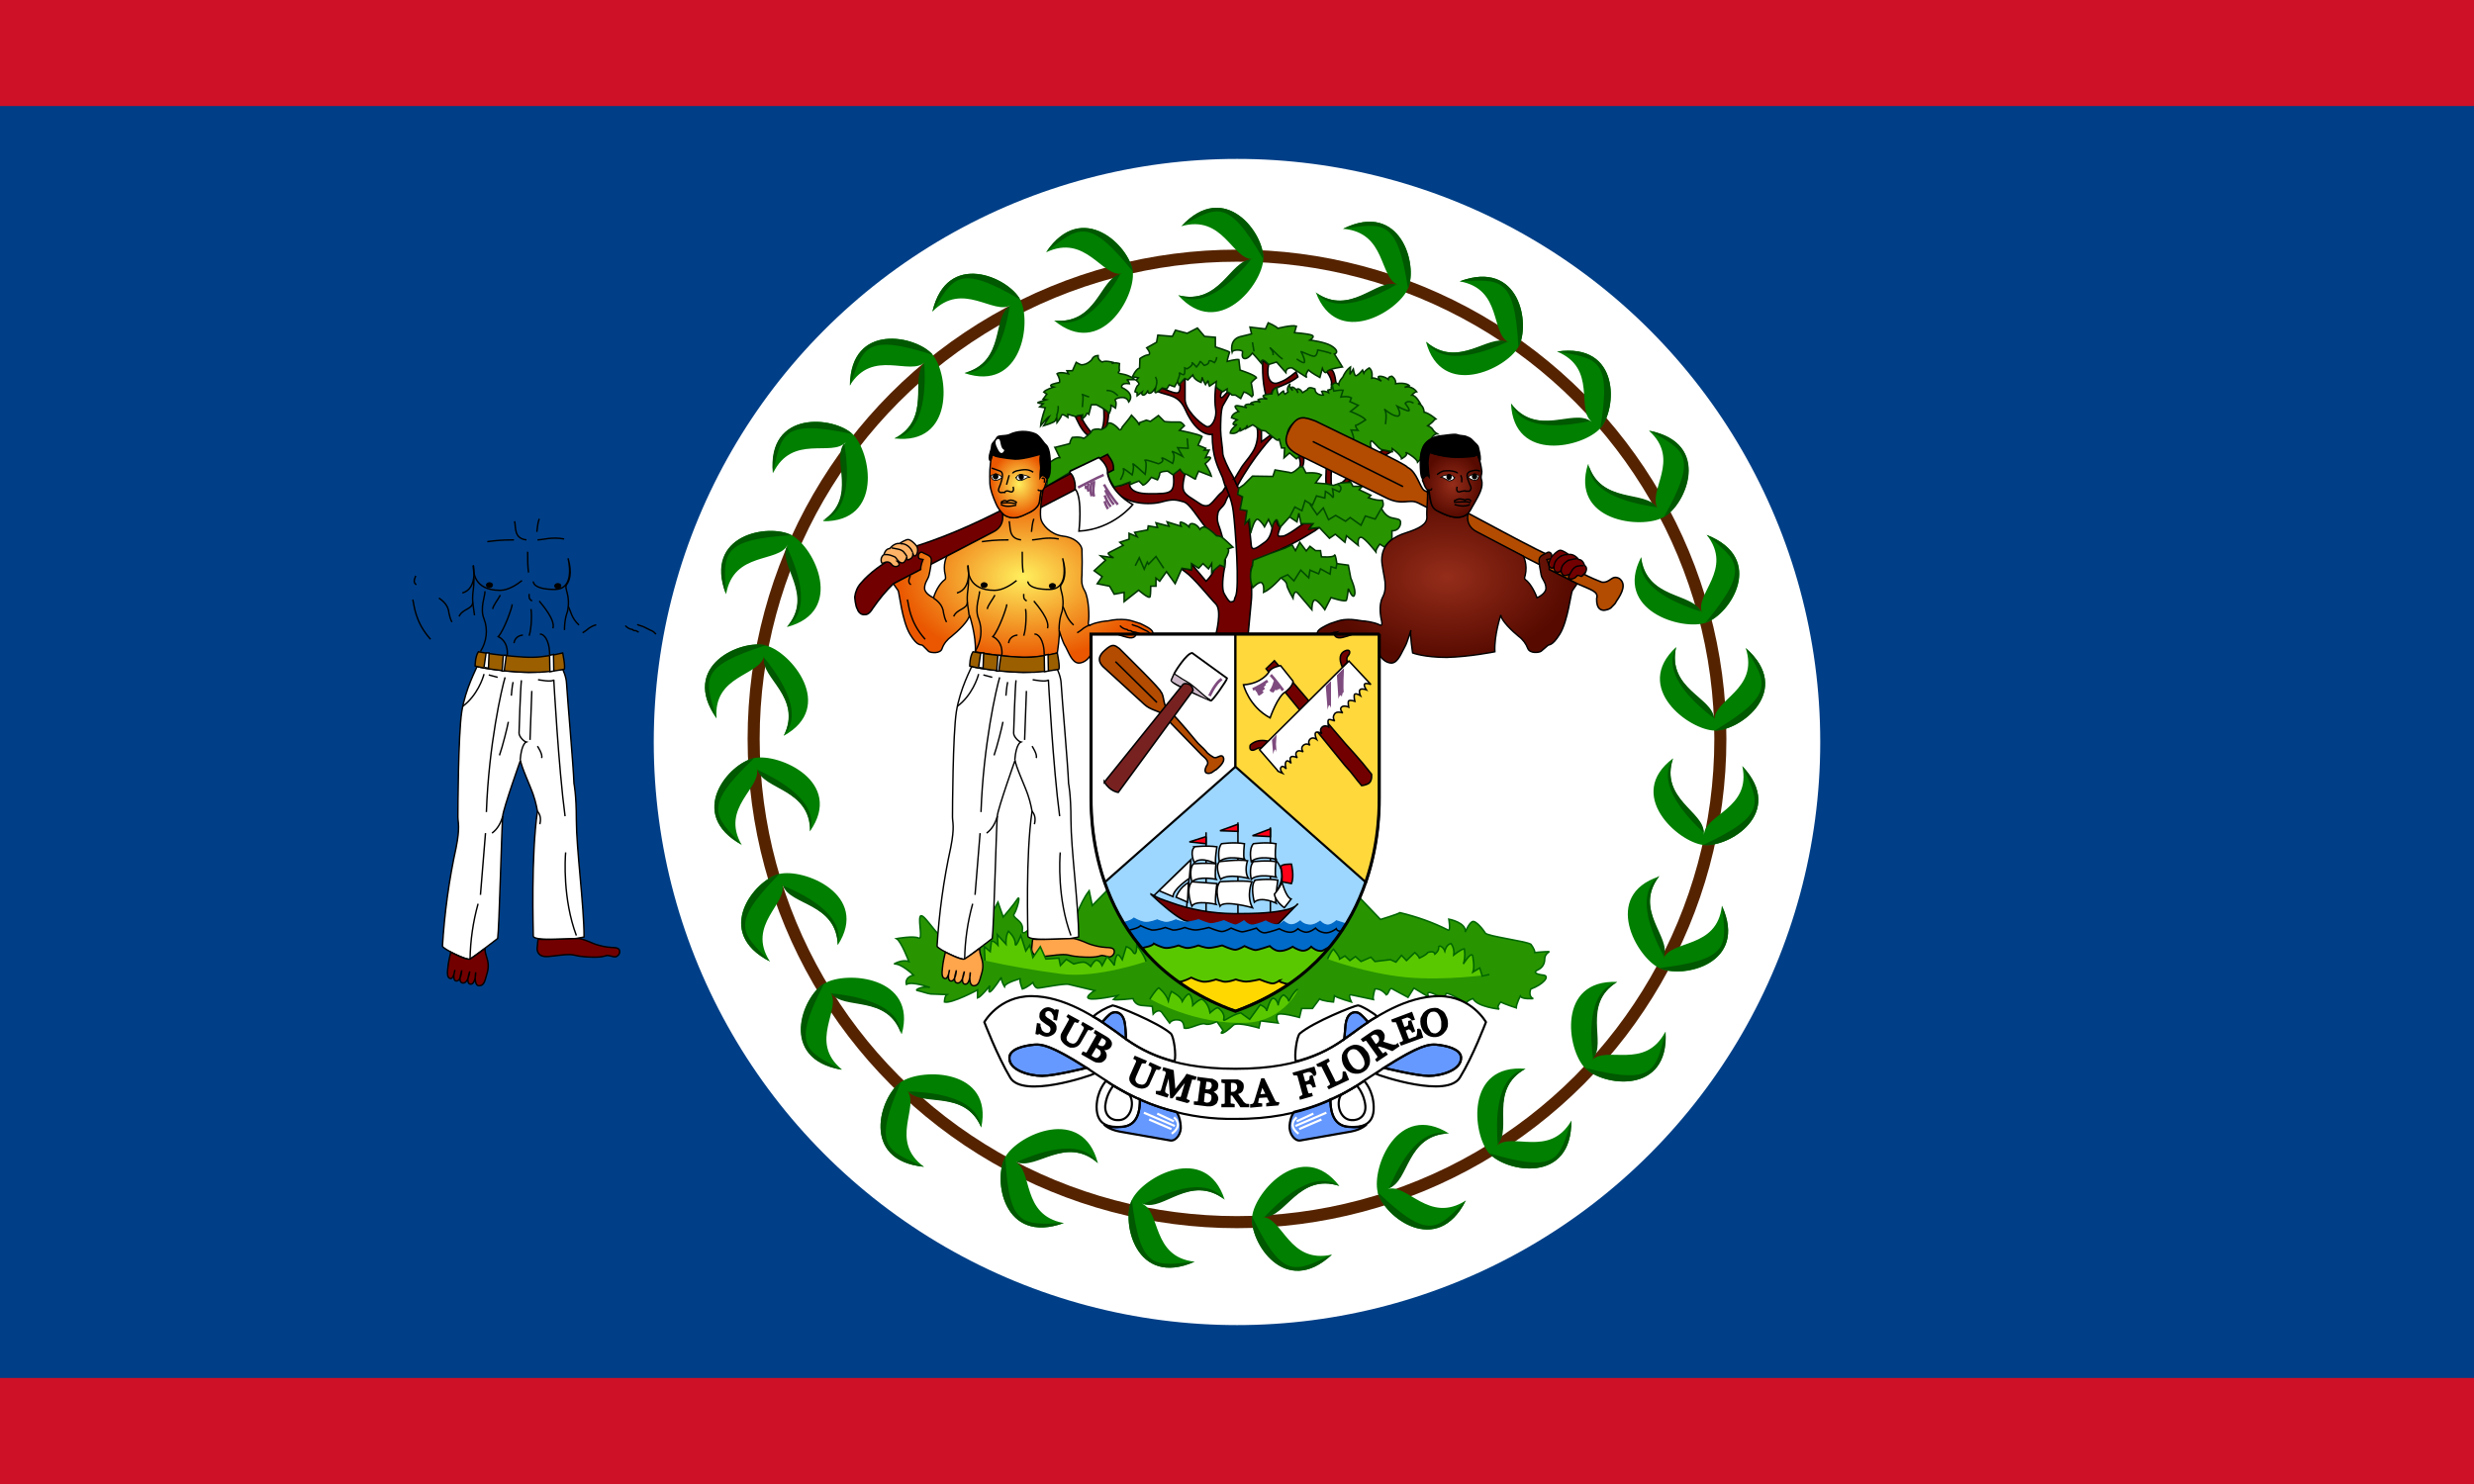 <?xml version="1.0" encoding="utf-8"?>
<!-- Generator: Adobe Illustrator 24.0.1, SVG Export Plug-In . SVG Version: 6.00 Build 0)  -->
<svg version="1.1" id="flag-icons-bz" xmlns="http://www.w3.org/2000/svg" xmlns:xlink="http://www.w3.org/1999/xlink" x="0px"
	 y="0px" viewBox="0 0 800 480" style="enable-background:new 0 0 800 480;" xml:space="preserve">
<style type="text/css">
	.st0{fill:#CE1126;}
	.st1{fill:#003F87;}
	.st2{fill:#FFFFFF;}
	.st3{fill:none;stroke:#552300;stroke-width:3.9;}
	.st4{fill:#007F00;}
	.st5{fill:#005800;}
	.st6{fill:#730000;stroke:#000000;stroke-width:0.5;}
	.st7{fill:#289400;stroke:#003300;stroke-width:0.5;}
	.st8{fill:none;stroke:#004B00;stroke-width:0.5;}
	.st9{fill:#9DD7FF;}
	.st10{fill:#FFFFFF;stroke:#000000;stroke-width:0.7;}
	.st11{fill:#FFD83C;stroke:#000000;stroke-width:0.7;}
	.st12{fill:none;stroke:#000000;stroke-width:0.5;}
	.st13{fill:#FF0018;stroke:#000000;stroke-width:0.5;}
	.st14{fill:#FFFFFF;stroke:#000000;stroke-width:0.5;}
	.st15{fill:#006AC8;}
	.st16{fill:#5AC800;stroke:#000000;stroke-width:0.6;}
	.st17{fill:#FFD800;stroke:#000000;stroke-width:0.6;}
	.st18{fill:#B34B00;stroke:#000000;stroke-width:0.5;}
	.st19{fill:#FFFFFF;stroke:#000000;stroke-width:0.6;}
	.st20{fill:#CCB8C8;}
	.st21{fill:none;stroke:#000000;stroke-width:0.4;}
	.st22{fill:#782121;stroke:#000000;stroke-width:0.5;}
	.st23{fill:#7E4B7E;}
	.st24{fill:none;stroke:#7E4B7E;stroke-width:0.9;}
	.st25{fill:none;stroke:#7E4B7E;stroke-width:0.9;stroke-linecap:square;}
	.st26{fill:#289400;stroke:#006600;stroke-width:0.5;}
	.st27{fill:none;stroke:#7E4B7E;stroke-width:0.8;}
	.st28{fill:url(#SVGID_1_);stroke:#000000;stroke-width:0.48;stroke-miterlimit:3.84;}
	.st29{fill:url(#SVGID_2_);stroke:#000000;stroke-width:0.48;stroke-miterlimit:3.84;}
	.st30{stroke:#000000;stroke-width:0.48;stroke-miterlimit:3.84;}
	.st31{fill:#FFFFFF;stroke:#FFFFFF;stroke-width:0.48;stroke-miterlimit:3.84;}
	.st32{fill:none;stroke:#000000;stroke-width:0.48;stroke-miterlimit:3.84;}
	.st33{fill:#FFFFFF;stroke:#000000;stroke-width:0.288;stroke-miterlimit:3.84;}
	.st34{stroke:#000000;stroke-width:0.288;stroke-miterlimit:3.84;}
	.st35{fill:#FFFFFF;stroke:#000000;stroke-width:0.48;stroke-miterlimit:3.84;}
	.st36{fill:#9B5F00;stroke:#000000;stroke-width:0.48;stroke-miterlimit:3.84;}
	.st37{fill:#FFA54B;stroke:#000000;stroke-width:0.48;stroke-miterlimit:3.84;}
	.st38{fill:#FFB366;stroke:#000000;stroke-width:0.48;stroke-miterlimit:3.84;}
	.st39{fill:url(#SVGID_3_);stroke:#000000;stroke-width:0.48;stroke-miterlimit:3.84;}
	.st40{fill:url(#SVGID_4_);stroke:#000000;stroke-width:0.48;stroke-miterlimit:3.84;}
	.st41{fill:#730000;stroke:#000000;stroke-width:0.48;stroke-miterlimit:3.84;}
	.st42{fill:#730000;}
	.st43{fill:#5AC800;}
	.st44{fill:none;stroke:#006600;stroke-width:0.5;}
	.st45{fill:#6699FF;}
	.st46{fill:none;stroke:#000000;stroke-width:0.7;}
	.st47{fill:none;stroke:#FFFFFF;stroke-width:0.7;}
	.st48{stroke:#000000;stroke-width:0.7;}
	.st49{fill:none;stroke:#000000;}
</style>
<path class="st0" d="M0,0h800v480H0V0z"/>
<path class="st1" d="M0,34.3h800v411.4H0V34.3z"/>
<circle class="st2" cx="400" cy="240" r="188.6"/>
<circle class="st3" cx="400" cy="239" r="156.3"/>
<path class="st4" d="M382,73.2c14-15.2,26.9,2.3,26.5,10.6C408.2,92,394,110,381,95.5c13.4,3.4,17.4-11.5,24.1-11.7
	c-6.7,0.2-9.5-14.6-23.2-10.6L382,73.2z M234.8,192.2c-7.4-19.4,14-23,21.3-19c7.3,3.9,17.3,24.6-1.6,29.6c9-10.4-2.7-20.5,0.2-26.6
	C251.8,182.2,237.2,178.2,234.8,192.2z M551.9,173c19.4,7.6,7.6,25.8-0.2,28.4c-7.9,2.7-30-4-21-21.2c1.6,13.6,17,12,19.7,18.1
	C547.8,192.1,560.7,184.3,551.9,173z M298.8,377.4c-20.7-2-14.3-22.7-7.5-27.4c6.8-4.7,30-4.3,26,14.7c-5.3-12.6-19.7-6.8-24-12
	C297.6,357.9,287.3,369,298.8,377.4L298.8,377.4z M508.1,362.4c0.3,20.7-21.1,16.8-26.6,10.6c-5.4-6.2-7.7-29,11.8-27.3
	c-12,6.6-4.6,20.2-9.4,25c4.8-4.8,17.1,4,24.2-8.2V362.4z M250,153c-1.9-20.6,19.8-18.3,25.7-12.6c6,5.8,10,28.4-9.6,28.2
	c11.5-7.6,3-20.5,7.4-25.6C269.1,148,256.2,140.2,250,153L250,153z M272.2,346c-20.5-3.5-12.7-23.7-5.6-27.9c7-4.2,30.1-2.3,25,16.4
	c-4.5-13-19.3-8-23.1-13.6c3.8,5.5-7.2,16,3.7,25L272.2,346z M434.3,74c18.6-9.2,24.3,11.7,21,19.3c-3.2,7.5-23,19.4-29.8,1.3
	c11.2,7.9,20.3-4.7,26.7-2.4C445.8,89.9,448.5,75.2,434.3,74L434.3,74z M474,388.3c-9.3,18.5-26.5,5.3-28.5-2.7s6.5-29.3,23-19
	c-13.8,0.5-13.4,16-19.8,18C455.1,382.6,462,396,474,388.3z M564.5,209.6c15.6,13.7-1.7,26.8-10,26.7c-8.2-0.1-26.8-13.8-12.5-27
	c-3,13.4,12,17,12.4,23.6C554.1,226.2,568.9,223.1,564.5,209.6L564.5,209.6z M301.5,100.8c4.7-20,24.5-11.2,28.4-3.9
	c3.8,7.3,0.5,30-18,23.8c13.3-3.7,9.3-18.6,15-22C321.2,102.1,311.4,90.7,301.5,100.8z M239.9,273.3c-18.2-10-4.2-26.5,4-28.1
	c8-1.7,29.2,7.7,18,23.7c0.2-13.7-15.4-14-17.2-20.5c1.8,6.5-12,12.7-4.8,25V273.3z M503.5,113.7c20.6-3,19.4,18.7,14,24.8
	c-5.5,6.2-28,11.4-28.9-8c8.2,11,20.8,1.9,26.2,6C509.4,132.4,516.7,119.2,503.5,113.7L503.5,113.7z M386.3,408.1
	c-19,8.4-23.8-12.7-20.3-20c3.6-7.5,23.9-18.6,30-0.1c-11-8.4-20.5,3.8-26.8,1.3C375.5,391.8,372.2,406.5,386.3,408.1L386.3,408.1z
	 M556.8,293c8.6,18.8-12.6,23.7-20.1,20.2s-18.8-23.6-0.2-29.7c-8.4,10.9,4,20.3,1.4,26.6C540.4,303.8,555.2,307.1,556.8,293
	L556.8,293z M231.7,232.4c-12-17,8-25.7,16-23.6c8,2,22.8,19.8,5.7,29.2c6.2-12.3-7.6-19.3-6.3-25.9c-1.3,6.6-16.5,6.1-15.4,20.2
	V232.4z M344,395.6c-19.6,7.1-23-14.2-18.9-21.4c4-7.2,25-16.9,29.9,2c-10.3-9.1-20.7,2.4-26.8-0.5C334.2,378.6,330,393,344,395.6z
	 M338.3,81.6c11.6-17.2,27-2,28,6.3c0.9,8.1-10.3,28.2-25.4,15.8c13.8,1.3,15.4-14,22-15.2C356.3,89.7,351.2,75.5,338.3,81.6
	L338.3,81.6z M538.5,333.7c1.3,20.6-20.3,17.7-26,11.7c-5.8-5.9-9.1-28.6,10.4-27.8c-11.7,7.2-3.6,20.4-8.2,25.4
	C519.3,338,532,346.3,538.5,333.7L538.5,333.7z M533.2,139.3c20.4,4,12,24,4.7,28c-7.2,4-30.2,1.3-24.4-17.2
	c4,13.1,19,8.7,22.6,14.4C532.5,158.8,543.8,148.8,533.2,139.3L533.2,139.3z M274.8,124.7c0.2-20.6,21.5-16.2,26.8-9.9
	c5.3,6.3,7,29.3-12.4,27c12.2-6.3,5-20,10-24.7C294.2,121.8,282.2,112.6,274.8,124.7L274.8,124.7z M249,311
	c-18.6-9.4-5.1-26.4,2.9-28.3c8-2,29.5,6.7,19,23c-0.4-13.7-16-13.4-18-19.8c2,6.4-11.6,13.1-4,25L249,311z M472,91
	c19.5-7.3,23,14,19,21.2s-24.9,17.1-29.9-1.7c10.4,9,20.7-2.6,26.9,0.3C481.8,107.9,486,93.5,472,91z M430.7,405.8
	c-15.2,14.2-26.7-4.1-25.8-12.3c0.9-8.2,16.3-25.3,28.2-9.9c-13-4.3-18,10.4-24.9,10C415,394,416.7,408.9,430.7,405.8L430.7,405.8z
	 M563.4,247.8c14.2,15.1-4.4,26.5-12.6,25.5c-8.2-0.9-25.4-16.3-9.8-28c-4.4,13,10.3,18,10,24.7
	C551.3,263.3,566.4,261.6,563.4,247.8L563.4,247.8z"/>
<path class="st5" d="M381,95.5c13.4,3.4,16.7-11.3,23.5-11.5C400.5,88.7,390.3,100.7,381,95.5z M382,73.2
	c14-15.2,26.9,2.3,26.5,10.6c-11.5-20-15-17-26.6-10.6H382z M254.4,202.8c9-10.4-2.8-19.9,0-26C257,182.4,263.3,196.9,254.4,202.8z
	 M234.7,192.1c-7.4-19.3,14-22.9,21.3-19C232.9,174.5,234,179.1,234.7,192.1z M530.6,180.3c1.6,13.5,16.7,11.3,19.3,17.5
	c-5.9-2-21-7.1-19.3-17.6V180.3z M551.8,173c19.4,7.6,7.6,25.8-0.3,28.4C566.2,183.6,562,181.4,551.8,173z M317.3,364.7
	c-5.3-12.6-19.2-6.4-23.4-11.7C300.1,353.3,315.9,354.2,317.3,364.7z M298.8,377.4c-20.7-2-14.3-22.7-7.5-27.4
	C282.1,371.1,286.7,372.1,298.8,377.4z M493.3,345.7c-12,6.6-4.2,19.6-9,24.3C483.9,364,483,348.2,493.3,345.7z M508.1,362.4
	c0.3,20.7-21.1,16.8-26.6,10.6C503.8,379.6,504.2,375,508.1,362.4z M266,168.4c11.5-7.5,2.7-19.8,7-25
	C274,149.5,276,165.2,266,168.4z M249.9,153c-1.9-20.6,19.8-18.3,25.7-12.6C252.9,135.5,252.8,140.2,249.9,153z M291.4,334.5
	c-4.4-13-18.7-7.6-22.5-13.2C275,322,290.8,324,291.4,334.5z M272.1,346c-20.5-3.5-12.7-23.7-5.6-27.9
	C255.9,338.6,260.5,339.9,272.1,346z M425.4,94.6c11.3,7.9,19.7-4.7,26.1-2.5c-5.4,3-19.3,10.6-26,2.5H425.4z M434.3,74
	c18.6-9.2,24.3,11.7,21,19.3C451.8,70.5,447.3,72.2,434.3,74z M468.5,366.6c-13.8,0.5-12.8,15.6-19.3,17.6c2.5-5.6,9-20,19.3-17.5
	V366.6z M474,388.3c-9.3,18.5-26.5,5.3-28.5-2.7C462.2,401.6,464.7,397.6,474,388.3z M542,209.3c-3.1,13.4,11.9,16.3,12.2,23
	C549.3,228.5,537,218.6,542,209.3z M564.5,209.6c15.6,13.7-1.7,26.8-10,26.7C574.4,224.3,571.2,220.9,564.5,209.6z M311.9,120.6
	c13.3-3.6,8.8-18,14.6-21.5C325.5,105.1,322.5,120.6,311.9,120.6L311.9,120.6z M301.5,100.8c4.7-20,24.5-11.2,28.4-3.9
	C309.9,85.2,308.3,89.7,301.5,100.8L301.5,100.8z M262,268.8c0.1-13.6-15.2-13.3-17-19.8c5.6,2.7,19.9,9.7,17,19.9V268.8z
	 M240,273.3c-18.3-10-4.3-26.5,3.9-28.1c-16.8,15.9-13,18.6-4,28.1H240z M488.6,130.5c8.2,11,20.2,1.6,25.6,5.7
	C508.1,137.4,492.5,140.3,488.6,130.5z M503.5,113.7c20.6-3,19.4,18.7,14,24.8C521.2,115.8,516.5,116,503.5,113.7z M396,388
	c-11-8.4-19.9,3.9-26.1,1.4c5.5-2.8,19.7-9.8,26-1.4H396z M386.3,408.1c-19,8.4-23.8-12.7-20.3-20
	C368.7,410.9,373.2,409.5,386.3,408.1z M536.5,283.4c-8.4,10.9,4,19.7,1.5,25.9c-2.8-5.4-10-19.5-1.5-26V283.4z M556.8,292.9
	c8.6,18.8-12.6,23.7-20.1,20.2C559.7,310.3,558.3,305.9,556.8,292.9z M253.5,237.9c6.2-12.3-7.7-18.6-6.4-25.2
	C250.9,217.5,260.6,230,253.5,237.9z M231.7,232.2c-12-16.9,8-25.5,16-23.5c-22.1,7-19.8,11-16,23.6V232.2z M355,376.2
	c-10.3-9.1-20,2.5-26.2-0.4c5.7-2.4,20.4-8.5,26.2,0.3V376.2z M344,395.6c-19.6,7.1-23-14.2-18.9-21.4
	C326.2,397.2,330.8,396.1,344,395.6z M341,103.7c13.7,1.3,14.7-13.8,21.3-15c-3.1,5.3-11.4,18.8-21.4,15H341z M338.3,81.5
	c11.6-17.1,27-1.8,28,6.3C351.8,69.8,348.7,73.5,338.3,81.5z M523,317.6c-11.7,7.2-3.3,19.8-7.9,24.8
	C514.4,336.3,512.8,320.6,523,317.6L523,317.6z M538.6,333.7c1.3,20.6-20.3,17.7-26,11.7C535,351.1,535.3,346.4,538.6,333.7z
	 M513.6,150.1c4,13.1,18.5,8.3,22.1,14c-6-1-21.8-3.5-22-14H513.6z M533.3,139.3c20.4,4,12,24,4.7,28
	C549.3,147.2,544.8,145.7,533.3,139.3z M289.3,141.9c12.2-6.4,4.7-19.6,9.6-24.2C299.2,123.8,299.7,139.6,289.3,141.9z M274.9,124.7
	c0.2-20.6,21.5-16.2,26.8-9.9C279.7,107.7,279.1,112.4,274.9,124.7L274.9,124.7z M270.9,305.7c-0.3-13.7-15.6-12.8-17.6-19.2
	C259,288.9,273.5,295.5,270.9,305.7z M249,311c-18.5-9.4-5-26.4,3-28.3C235.8,299.1,239.7,301.7,249,311z M461.2,110.6
	c10.4,9,20-2.8,26.2,0C481.7,113.2,467.1,119.3,461.2,110.6z M472,91c19.5-7.3,23,14,19,21.3C489.8,89.3,485.2,90.4,472,91z
	 M433.1,383.6c-13-4.3-17.4,10.2-24.2,10C413.2,389.1,424.3,377.8,433.1,383.6z M430.7,405.8c-15.2,14.2-26.7-4.1-25.8-12.3
	C414.9,414.2,418.7,411.4,430.7,405.8z M541,245.3c-4.4,13,10.2,17.3,9.9,24C546.4,265.1,535.1,254,541,245.3L541,245.3z
	 M563.4,247.8c14.2,15.1-4.4,26.5-12.6,25.5C571.8,263.4,568.9,259.7,563.4,247.8L563.4,247.8z"/>
<g>
	<path class="st6" d="M429,120.3c0,0,0.6-1.3,1.7-0.6c1,0.8,1.3,4.2,1.3,4.2l-1.6,0.8c0,0,0.9-1.3-1.3-4.4H429z M420.2,151
		c0,0,0.8-1-0.3-3.4l1.5-0.5c0,0,0.6,1.8-0.2,3.9H420.2 M447.2,145.6l-3.7,2.3l1.9,0.8l4.5-2.6L447.2,145.6 M397.5,160.2
		c-1,0.8-1,2.1-1.7,3c-0.4,0.7-2,1.8-2,3c-0.2,1.1-0.3,1.9,0.2,3.5c0.6,1.5,3,8.5,2,13.7c-1,5.3-0.6,7.5-0.3,8.3
		c0.4,0.8,1.6,3,2.3,3c1.6-0.2,0.9-0.7,1.5-1.7c1.4-2.5,0-22.2-0.7-27.6c-0.5-4.2-2.5-8-2.7-8.4l-0.8-2.6c-1.5-3.5-3.3-6.5-3.3-13.9
		c0,0-4.7,1.1-8.8-8.2c-2.2-4.7-5.3-4.2-9-5.7l1.6-1.1c0,0,3.2,1.6,4.7,1.6c1.6,0,1-3.2,1-3.2l1.7-1.5v6.8c0,3.1,4.3,7.4,6.8,8.7
		c1.6,0.8,3.6-2.4,3.1-5.6c-0.5-3,0-7.3,0-7.3l2.2,1.3c0,0-0.8,1.3-0.6,2.1c0.3,0.8,1.3-0.7,2.1-1.5c0,0,0.2,0.2,1,0.2l-2.3,4
		c-0.8,1.2-0.8,6.2-0.8,8c0,2,0.7,6.2,0.7,7.6c0,1,1.8,5,3.3,7.4l1.6,3.5c1.2,1.9,1.3,3.2,2,4.7c0.4,0.8,1,3,1.6,7l0.7,7
		c0.2,2.4,2.2,0.6,4.5-1c2.4-1.8,2.4-6,2.4-6s1.8-1.6,1.5-0.7c-0.2,1,1,2,1,2c-1.4,3.3-0.6,2.9,0.9,2.8c1.5-0.2,6.5-4,6.5-4
		c0.7-0.2,3.8-0.2,3.3,0c-0.6,0.3-1.4,1.7-1.4,1.7l3.3-0.4c-1.1,0.9-5.5,3.4-6.5,4c-2.8,1.5-5.7,2.9-8.6,4.1c-2.3,1-6.7,3.2-6.9,5.4
		c0,2.3,0.3,8.3,0,10.3l-1,10.6h-10.4c0,0,2-7.6,0-9.7c-2.1-2.1-7-8.4-10-10.5c-3.2-2,2-0.5,2-0.5v-2.1l4.8,5.7c0,0,8.3-7.3,0-17.3
		c-2.6-3.1-5.3-7.9-7.3-8.4c-2.2-0.6-3.3-1-6.9,0c-3.7,1.1-12.6,1.1-16.3-4.8l3.1-0.5l2.7-1c0,0-1.1,3.7,6.3,3.7s8.4,0,7.8-6.8
		l2.2-1.1l1.6,1.5c0,0-1.1,3.8-0.5,5.3c0.5,1.6,3,2.7,5.1,4.2c1,0.7,1.6,0.8,2.2,0.8c0.9-0.1,1-0.1,2.2-1.3c1.8-2,1.4-1.8,3.2-3.4
		l1-1.6L397.5,160.2L397.5,160.2z"/>
	<path class="st6" d="M399,155c0.5-0.4,1.2-1.9,2-3.1c1.1-2,2.5-3.2,4-5.6c1.5-2.2,2-5.6,1.5-7.9l1.4,0.8v3.7l2.7-2l0.8,0.4
		c0,0-5.9,6-11.3,15.9l-1-2.2L399,155z M347.7,134.7c0.8,1.4,1.6,4,3.9,6l1.6-0.4c0,0-3.6-4.2-3.6-6L347.7,134.7 M356.9,132.3
		c0,0,0.5,5-0.8,6.9l1.6-0.8c0,0,1-3.4,0.7-5.3L356.9,132.3L356.9,132.3z M408.3,116.6c0,0-0.3,7,1.1,11.3l1.9-0.5
		c0,0-0.3-1.3,1.2-1.9c1.6-0.5,5.3-2,7.2-3.6l-0.6-1.6c0,0-2.8,2.3-4.2,2.9c-1.3,0.5-2,1-3.1,0.7s-2.4-2-1.6-6L408.3,116.6
		 M429,149.4c0,0-0.4,5-0.2,7.2l1.7,0.4c0,0-0.4-6,0.7-6.5L429,149.4 M436.5,153.2c0,0-1.9,3.2-4,3.5l3.4-0.7c0,0,1-0.5,2.4-2
		L436.5,153.2"/>
</g>
<g>
	<path class="st7" d="M406.6,138.4l1.3,0.8l1.3,0.2l3.2,2.6c1.2,1,1.2-0.2,1.2-0.2l0.8,3.1h1l-0.2,3.2l1.8-1.6l2.2,1.9
		c0,0,1.5-1.4,2.3-1.4s1.1-0.8,1.1-0.8h0.1c-5.2-2.4-7.4-5-5.9-7.6c2.6-4.4,6.8-1.6,8.1-1l19,10.2c0,0,1.3-0.8,0.4-1.6
		c-1-0.8-1.4-2.7-1-3.5c0.2-0.8,2.4,2.4,3.4,2.7l3.5,0.7v-1c0,0,3,2.2,3,3.3c0,0,2.3-1.2,1.5-1.9c-0.7-0.7,3.5,1.7,3.7,3l1-1
		c-0.2,0,0.2-3.2,1.3-4.6c0.5-0.8,1.2-1.5,2-1.9c0,0,1-1.7,2-1.7c0,0-1-0.6-1.4-1.4c-0.5-0.8-1.6-1.2-1.6-1.2s1.4-1,1.8-1.5
		c0.4-0.6,0.8-0.7,0.8-0.7s-2.2-1.9-3.8-2.2c0,0-0.1-2.5-2-2.7h0.8c0,0-1.4-2.8-2.8-2.8c0,0,0.9-1,1.6-1.1c0,0-1.6-2.2-3.9-1.4
		l1.5-0.6c0,0-1-1.1-4.4-0.6c0,0,0.3-1.3-1.2-2.4c0,0-1.2,0-1.2,1c0,0-1.2-1-2.7-1c-1.4,0,0.5,1.6,0.5,1.6s-2-1.3-3.1-1
		c0,0,0.5-2.2-0.8-3.3c0,0-1.4,0.7-1.8,1.7l-0.4-1c0,0-2,2.4-2.4,1.7c-0.3-0.4-0.6-2-0.6-2l-1.1,1.7l0.2-2.4c0,0-1.4,0.8-2.5,3.3
		c0,0-1.3,1.3-1.3,2.4c0,0-1.1-1.2-2,0c-1,1.4,0,1.1,0,1.1s-0.5,0.5-1.5,0.7l0.2,0.8c0,0-1.2-0.7-2.2-0.4l0.5,1.2c0,0-2.6,0.2-2.7-2
		c0,0-2.1-1-2.4,0.2l-1.6,1c0,0-0.5-1-1.3-1.2c-1-0.3-0.2,1.3-0.2,1.3s-0.3-1.2-1.5-1.8c-1.2-0.5-0.2,1-0.2,1s-1.5-1.2-0.8-2.2
		c0,0-1.4,1.4-0.7,2.7l-1,0.7c0,0-0.5-0.5-0.4-1c0-0.3-1.7,1.3-1.7,1.3s-1-2.6,0-2.6c0.1,0-1.8,0-2.1,2.2c0,0-1.3,0-2.5,0.4
		c-1.2,0.4,1,1.3,1,1.3s-2-0.4-3,0.2l0.7,0.9c0,0-0.7-0.7-2.4-0.1c-1.7,0.5,0.4,0.8,0.4,0.8s-1.7-0.4-2.6,0s0.3,1,0.3,1
		s-3.2-1-3.7-0.6c-0.5,0.3,1,1.8,1,1.8s-2,0.5-2.3,2l1.8,0.7c0,0-0.8,0.4-1.2,1.1c-0.4,0.8,1.2,0.4,1.2,0.4s-2.2,1.6-2.2,2.8
		c0,0,1.6,0.5,2.7-0.7c1.2-1.2,0.4-0.8,0.4-0.8l0.1,0.8c0,0,2.3-1,2.3-1.6c0-0.5-0.4,0.8-0.4,0.8l2.2-1.2L406.6,138.4L406.6,138.4z"
		/>
	<path class="st7" d="M404.7,108l-0.5-2.2l5,0.6l0.9-2c0,0,2.4,1,3.1,1.8c0,0,4.6-1.2,6-0.7l-0.6,2.1c0,0,4.2,0.3,5.6,0.8
		c1.2,0.5-0.6,1.6-0.6,1.6s4.8,0.6,6.8,1.8c2.2,1.3,2.2,2.4,1.1,2.7l2.6,4.2c0,0-4.2,0.5-5,1.5c-0.7,1.1-1.5-1-1.5-1l-0.8,2.9
		c0,0-2.6-1.4-3.7-2.4c0,0-1.3,1.6-0.5,2.4l-4.8-3.1c0,0-2-0.3-2,1.5l-3-3.4l-2.6,0.8c0,0-0.8-1-1.7-1.4c-1.1-0.2-0.3,1.4-0.3,1.4
		l-1.6-1.9l-1.6-1.8c0,0-1.3,1.8-2.4,1.8c-1,0-1-1.2-0.8-2.1c0.3-0.8-3.1-1-3.4,0c0,0-1-4,2.6-5L404.7,108L404.7,108z M385.7,121.3
		l-1.6,1.6l-1-0.5l-1.9,2.1l-0.4-1.1l-1,1.7l-1.7-0.6l-0.8,1.3l-1.5-0.3c0,0-1.2,1.2-2,1.5c-0.8,0.2,0-1.8,0-1.8s-1.2,2-2,2
		c-0.9,0-0.6-1-0.6-1s-0.5,1.4-1.4,1.6c-0.9,0-0.5-1-0.5-1l-1.6,1.2v-1l-0.7-0.3c0,0,0.4-1.8,1.1-2.2c0.7-0.4-0.7-1.5-0.7-1.5
		l0.7-0.8c0,0-2-0.5-2-0.1c0,0,1-2.6,2.4-3.1l0.1-3c0,0,1.4-1.1,2.6-1.2c1.4-0.2-0.4-2.3-0.4-2.3l3.2-1.8l0.4-2.3l4.7,0.4l1-2l3.8,1
		l3.3-1.7l2.3,2.7l3.5,0.3v3.1c0,0,4.1,1.3,4.6,1.7c0,0-0.8,2.5-0.8,3c0,0,3-0.8,3.8-0.6l0.4,3.4c0,0,5,1.6,5.3,2.5
		c0,0-1,0.7-1.7,1.6c0,0,0.6,3,0.6,4l-0.4,0.5c0,0-1.4-1.3-2.6-1.5l-1,2.1l-1.7-1.1h-1.1c0,0-0.9-1-1.6-1v-1l-1.4,0.9
		c0,0-2.2-1.1-2.2-1.8l0.1-1.5l-2.2,1.5c0,0-0.5-1.1-0.4-1.6c0-0.5-0.9,1.1-0.9,1.1s-1.2-2-1-2.4l-0.4,1.7
		C388.4,123.7,386.1,122.9,385.7,121.3L385.7,121.3z"/>
	<path class="st7" d="M354.5,130.9c0,0,4.1,2,4.1,3c0,0,1.1-2.1,0.5-3l1.6,1.1c0,0,0.5-1.9-0.1-2.5c-0.5-0.5,3.5-2.1,4.4,0.5
		c0,0,2.4-2.5-2.3-4.7c0,0-0.4-1.6,2.5-1.2c0,0-0.2-1-0.9-1.3h2.7c0,0-1.6-1.4-4-1.8s-1-0.7-1-1.2c-0.2-0.5,0-2.2,0-2.2
		s-1.4-0.5-2.5,0l0.4-0.4c0,0-2.5-0.7-3.5-0.1c0,0-1.5-0.6-1.3-2.1c0,0-1.5-0.1-2.1,1.4c0,0-1.4,1.6-3.3,1.6c-0.3,0-1.7-0.8-1.7-0.8
		l-1.2,2.7H345l0.5,1c0,0-2.8-0.8-3.7,0c0,0,1.1,1.7,0.8,2.8c0,0-2.2,0.4-2.7,0.8c-0.6,0.4,0.8,0.7,0.8,0.7s-2.6,0.8-3.2,1.6l1,0.7
		l-1.2,1.6l1,0.2l-2.5,0.8c-0.9,0.3,1.5,0.5,1.5,0.5l-1.1,1l1.8,0.3c0,0-1.4,4-1.5,5.8c0,0,2.2-2.7,2.8-3l-1.8,3c0,0,3.4-1,3.7-1.6
		l0.5-1l0.1,1.6c0,0,1.3-1.7,1.5-2.4c0.1-0.7,2,0.7,2,0.7v-1l2.4,0.7c0.7,0,0.8-0.3,0.8-0.3l1.6-0.2l-0.3,1.4c0,0,1.2-0.8,1.5-1.6
		c0.2-0.8,0.8,0,0.8,0l0.8-3.1H354.5L354.5,130.9z M341.1,144.7l1.6,3.3c-1.3,0-3.1,1.5-3.1,1.5c0.3,5.4-1,5.1-1,5.1
		c0.3,1-0.3,2.8-0.3,2.8l7.7-4.6l0.1-0.5l9.2-4.3l0.3,0.5l2.6-1.5l1.9,4.9l-1.9,1c0.1,1.7,2.1,4.6,2.1,4.6l2.4-0.6l2.7-1v1
		c0-0.3,2.9-1.3,2.9-1.3l1.3,1.3c1-0.1,2.7-2.5,2.7-2.5l2,0.8c0,0,0.7-1.2,0.7-2s2.6-0.8,2.6-0.8l1.7,1.2l2.3-1.8
		c0,0,0.7,1.3,1.6,1.5c1,0.1,3.4,2,3.4,1.6s1-2.5,1-2.5l4.1,1.6c-0.5-1.8-2-4-2-4s2-1.6,1.7-2c-0.4-0.4-1.6,0-1.6,0l1.2-2.4h-1.6
		l0.5-0.6l-2.5-1l1.3-2.8c-0.6-0.7-7.3-2-7.3-2l1.6-1.5c0,0-0.8-1.2-1.6-1.2s-4.9,0.1-5-0.3l-1.8-1.8l-2.6,1.9l-1.3-0.4l-2.2,0.8
		c0,0,0,1.3-0.3,0.4c-0.3-0.8-2.3-2.8-2.3-2.8c-0.4,0.7-3,3.8-3,3.8s-0.5,1.7-1.3,0.5c-1-1.2-3-2.4-3.4-1.5c-0.2,1.1-2.1,2-2.5,1.8
		c-0.4-0.3-2.5-0.1-2.7,0.5c-0.1,0.7-2.5,2.4-2.5,2.4c-1.4-0.7-3.8-0.3-3.8-0.3s-0.7,1.1-0.8,2l-4.7,1.2L341.1,144.7z M385.3,184.3
		v-2l2.3,1.5l1.4-1.5l1.8,1.7l1-1.7v2.8l2.7-2.3l1.5,0.6v-2.2c0,0,1.9-3.1,1.1-3.7l1.6-0.5c0,0-2.7-2.6-3.4-3.1
		c-0.8-0.6-1.9-0.6-1.9-0.6s-2-2-3.4-2.7c-1.3-0.5-2,0.6-2,0.6s-0.8-1.5-2.2-1.8c-1.3-0.3-1.3,1-1.3,1s-1-1-2.2-1.4
		c-1.3-0.6-0.4,1.2-0.4,1.2l-4.5-1.4l0.6,1.4l-4.2-1.1l0.5,1.5l-3-0.5l-0.2,1.3l-4.2,0.8l0.8,1.4l-2.6-1.1v1.9l-3,1l1.1,1l-4.7,2.4
		c-0.7,0.5,1.6,1.6,1.6,1.6l-4.2-0.6l1.6,1.4l-3.7,3.4l2.6,1.9l-1.6,2.3l4,0.8l1.5,2.6l3.2-0.6v3l4.7-3.7c0,0,3.4,3,3.7,2.1
		c0.2-0.8,0.2-3.4,0.2-3.4h1.7V187l1.2,1l2.2-3.1l2.8,3.9l2.2-5L385.3,184.3L385.3,184.3z M404.4,172.5L404,168l-1.4,1.4l0.6-4.2
		l-2.2-0.4l0.8-4.1l-1.6-0.8l0.4-2l1.6-1.1l2.8-2.8l6.6,0.1l0.7-2.1l4.7,0.8c0.8,0.8,3.3-1.8,3.3-1.8h1l1,2c0,0,3.4-0.4,5,0.6
		l-1.9,2.6l3.5,0.3l2.3,0.5l2.4-0.8l3.2-0.2l0.7,1.3h3l-1,1.1l3.8,1.8l-0.8,0.8c0,0,2.2,0.8,3.7,0.8h0.8c0,0,0.8,1.8-0.3,2.6
		c0,0,1.1,2.6,3.4,3.1c2.4,0.5,2.4,0.5,2.7,1c0.3,0.6,0,3.2-2.7,3.2v2.7c0,0-2,1.8-2.3,2.6l-1.6-1c0,0-1.3,1.5-1.3,2.5
		c0,0-3.5-4.5-4.7-4.7c-1.4-0.2-1,2.6-1,2.6l-3.8-3.1l-0.5,2.1l-3.1-2.6l-1.9,1.3l-3.3-3.5l-3.2,0.4l1.2-1.6h-3.9L420,166l-0.6,2.8
		l-2.4-1.6l-3,3.3c0,0-0.4-0.4-0.9-2c-0.5-1.5-1.8,2-1.8,2l-1.1-2.5l-1.3,2.4c0,0-1-1.8-2.1-2.4C405.8,167.5,404.8,171,404.4,172.5
		L404.4,172.5z M405,182.8l0.2-1.6l5.6-2.2l4.7-1.7l2.3-1.1l1.1,1.9l1.4-2.7l2.1,2.8l1.2-1.5l1.8,1.4h1.6l0.3,2c0,0,3.9,0.3,4.2-0.5
		c0.3-0.8,0.8,2.7,0.8,2.7l3.7,0.5l0.8,4.2c0,0,1.8,3.9,1.2,5.4c-0.5,1.7-2-2-2-2s-0.3,2.9-0.6,3.7c-0.2,0.8-5-0.8-5-0.8l-2,3.9
		c0,0-2.2-3.1-3.2-3.1s-1,3.1-1,3.1l-4.5-5.3c-1.3-1.5-1.6,1.6-1.6,1.6s-2-3.4-2-4.4s-1.9-2.2-1.9-2.2s-3.2,3.7-5.6,4.7
		c0,0,0.3-2.3-0.5-3c-0.7-0.9-3,1.5-3,1.5s-1.7-3.6,0-7.4L405,182.8z"/>
</g>
<g>
	<path class="st8" d="M430.8,124.5l0.5,2c0,0,1.8-0.4,3-0.3l-0.7,2.2c0,0,2.3-0.4,3.4,0.3l-0.5,1.2l2.7,1.2l-2.5,2
		c0,0,4,1.5,4.9,2.7c0,0-2.7,1.8-3,1.7c-0.5-0.2-0.2,0.8,0.5,1.7l-2.2-0.1c0,0,0.9,2,0.8,2.8c-0.2,0.8-3.8,0.6-3.8,0.6 M448,137.2
		c0,0,0.7-3.9-0.4-4.9c0,0,2.5,2.2,4.2,2.3c1.8,0,0-3.2,0-3.2s2.3,1.2,3.5,1.5c1.2,0.2-0.9-2.4-0.9-2.4s0.7-1.3,2.7-0.1
		 M411.7,114.9c0,0,0-1-0.3-1.4c-2.4-3.2,2.4,2.4,3.4,2.6 M419.3,116.1c0,0,1.6,1.2,2.3,1.2c0.8,0-0.5-3.1-0.9-3.5
		c-0.3-0.4,2.9,1.3,4,1.4c1.2,0.3,1.4-2,1.4-2s3.6,0.7,4.4,1.2 M405.5,113.7l-0.5-3 M380.8,123.4c-0.2-0.3,1-2,0.5-2.9
		c0,0,0.7,0.6,1.4,0.7c0.6,0.1,0.4-2.2,0.4-2.2l0.7,0.3c0,0,2-1,1.7-1.8c-0.4-0.8,1.4,1.2,1.4,1.2s1.1-1.2,1.1-1.7s1.4,1.2,1.4,1.2
		s1.5-0.3,1.5-1.2c0-0.9,1.8,0.3,1.8,0.3s0.8-1,0.7-1.8 M373.7,125.3c0,0,0.9-2-0.1-3.4 M350,131.7c0-1,0.5-3.6,0-4
		c-0.4-0.4,1,0.4,2.2,0.7 M361.5,128c-1.2-1.1-1.9-1.7-3.7-1.7 M341.6,134.6c0.3-0.7,0.8-2.4,0.5-3.3 M367.1,183l1.3-2.6l1.6,3.7
		l1-2.3l0.4,0.7l2.4-2.5l2.5,3.8 M417,167.3l1.7-3.3l2.3,1.2l1-3.3l2.4,1.5l1.3-3l2.7,0.7l0.2-2.2c0,0,1.8,1,2.3,1.9
		c0.6,0.7,0-2.7,0-2.7l2.2,1c0,0,1.5-1.6-0.6-2.4"/>
	<path class="st8" d="M423.6,163.1l2.3,3.4l2-2.2l1.7,3.8l2.3-1.4l3.2,1.9l1.5-1.2l3.5,2.5l1.4-3l3.2,1l2-3.5 M362.3,155.2
		c0,0,1.4-2.3,1-3.4c-0.7-1,2.8,1.8,2.8,1.8s0.7-2.3,0.3-3.4c-0.6-1,3.9,3.2,3.9,3.2s0.7-3.7,0-4.4c-0.8-0.8,4.3,1,4.3,1
		s2-0.6,1.2-1.6c-0.8-1.1,3.4,1.5,3.4,1.5s1-2.6,0-3.6s3.2,1.3,3.2,1.3l-1.6-2.8l3.4,0.2l-0.3-3.2 M414.2,186.9l2.2-1l2,2l2.2-3.5
		l2.6,2.5l0.4-2.5l2.8,1.2l0.6-1.6l3.1,1.7l0.3-2.4l1.6,0.5l0.3-1.5"/>
</g>
<path class="st9" d="M363.1,298.1c-2.4-4.1-4.5-8.5-6-13l42.4-37.2l42.3,37.1c-1.6,4.7-3.6,9.1-6.2,13.3l-0.3,0.5l-3.2-1.2
	c0,0-1.4,1.3-2.5,1.4c-1.4,0.2-2.7-1.3-2.7-1.3s-1.8,1.6-3.7,1.3c-1.9-0.2-2.6-1.4-2.6-1.4s-2,1.6-3.4,1.3c-1.2-0.3-2.1-1.2-2.1-1.2
	s-1.2,1.5-2.8,1.2c-1.6-0.3-3-1.2-3-1.2s-2.5,1-4,1.3c-1.6,0.3-3-1.4-3-1.4s-2,1.4-2.8,1.4s-3.7-1.4-3.7-1.4s-3,1-4.1,1
	c-1,0-4-1.3-4-1.3s-2.9,0.8-4.1,0.8c-1.4,0-3.4-0.8-3.4-0.8s-2.3,1.1-3.6,0.8c-1.4-0.3-2.4-0.8-2.4-0.8s-2.6,1.1-4.2,0.8
	c-1.6-0.3-3.4-1.4-3.4-1.4S366.3,297.5,363.1,298.1"/>
<path class="st10" d="M399.5,205.1V248l-42.3,37.4c-2.9-8.7-4.4-17.9-4.4-27.1V205h46.7"/>
<path class="st11" d="M399.5,205.1V248l42.2,37.4c2.9-8.7,4.4-17.9,4.3-27.1V205h-46.5"/>
<g>
	<path class="st6" d="M372.2,289.2c3.2,1.7,2,1.2,8.7,3.5c6.7,2.1,13.7,3,20.7,2.8c8,0,12.4-0.7,15-1.4c2.5-0.7,3.1-1.8,3.1-1.8
		l-6.5,6.7c0,0-26.3,1.4-31-1.7c-2-1-6-4.2-10-8L372.2,289.2z"/>
	<path class="st12" d="M410.8,276.8c0,0,8.4,4.8,0,14 M373,289.8l12-11.6l-1.3,15.4 M390,295v-25.8 M410.8,295v-27.4 M400.3,295.5
		V266"/>
	<path class="st13" d="M390,270.6l-5.4,1.7l5.4,0.6V270.6 M400.3,266.6l-5.8,2.1l5.8,0.2V266.6 M410.8,268.1l-5.8,2.2l5.8,0.3V268
		V268.1z M414.2,280.5c-0.3-1.1,3.4-1,3.4-1s1,3.9,0,6.3l-3.1-0.6C414.5,285.2,414.8,282.6,414.2,280.5L414.2,280.5z"/>
	<g>
		<path class="st14" d="M374.8,288.1l10.3-10l-0.5,6c0,0-5.3,3.5-5.3,5.9L374.8,288.1 M380.3,290.2c0,0,1-3.1,4-4.7l-0.3,6.3
			L380.3,290.2L380.3,290.2z M395,272.9c0,0,4.2-0.6,7.4,0c0,0-0.5,4.2,0,5c0,0-5.8-1.4-8.1,0.8C394.3,278.7,393.5,274.7,395,272.9z
			 M386.1,273.9c0,0,4.2-0.5,7.4,0c0,0-0.8,4.8-0.3,5.5c0,0-4.7-2.6-7-0.4c0,0-1.6-3.3,0-5L386.1,273.9z"/>
		<path class="st14" d="M385.9,279.4c0,0,4.2-0.4,7.3,0c0,0-0.5,4.3,0,5c0,0-5.5-1.2-7.8,0.8C385.4,285.2,384.3,281.3,385.9,279.4z
			 M394.3,278.7c0,0,6-0.8,9.1-0.3c0,0-1.2,3.4,0.3,5.7c0,0-6.5-1.7-9,0.3C394.7,284.4,392.7,280.5,394.3,278.7z M385.3,285.2
			l8.2,0.6c0,0-0.8,6-0.3,6.7c0,0-6.6-1.5-7.8,0.6c0,0-2.2-5.4,0-7.9L385.3,285.2z M394.5,285.2c0,0,7-0.5,10.3,0
			c0,0-1.9,4.5,0.2,8.4c0,0-9.2-2.6-10.5-0.5C394.5,293.1,392.4,287.7,394.5,285.2z M405.3,272.9c0,0,4.2-0.6,7.3,0c0,0-0.5,4.2,0,5
			c0,0-5.8-1.4-8,0.8C404.6,278.7,403.7,274.7,405.3,272.9z M405.3,278.7c0,0,4.2-0.5,7.3,0c0,0-0.5,4.2,0,5c0,0-5.8-1.3-8,0.7
			C404.6,284.4,403.7,280.5,405.3,278.7z M405.8,284.7c0,0,4.2-0.6,7.4,0c0,0-1,6.6-0.6,7.4c0,0-4.8-2.3-7-0.3c0,0-1.4-5.2,0.2-7
			V284.7z"/>
		<path class="st14" d="M414.5,285.2c0,0,1.3,5,3,5.6l-2.2,2.8c0,0-2.9-2-3.2-4.4C412.1,289.2,414,287.1,414.5,285.2L414.5,285.2z"
			/>
	</g>
</g>
<g>
	<path class="st15" d="M435.4,298.7c-8.3,13.4-21,23.4-36,28.3c-15.1-5-28-15.2-36.3-28.8h0.1c3-0.7,3.4-1.5,3.4-1.5
		s1.8,1.1,3.4,1.4s4.2-0.8,4.2-0.8s1,0.5,2.4,0.8c1.3,0.3,3.6-0.8,3.6-0.8s2,0.8,3.3,0.8s4.1-0.8,4.1-0.8s3,1.3,4,1.3
		c1.1,0,4.2-1,4.2-1s2.9,1.4,3.7,1.4c0.7,0,2.8-1.4,2.8-1.4s1.4,1.7,3,1.4c1.5-0.2,4-1.3,4-1.3s1.4,0.9,3,1.2
		c1.6,0.3,2.8-1.2,2.8-1.2s0.9,0.9,2.1,1.2c1.4,0.3,3.3-1.3,3.3-1.3s0.8,1.2,2.7,1.4c1.8,0.3,3.7-1.3,3.7-1.3s1.3,1.5,2.7,1.3
		c1.1-0.1,2.5-1.4,2.5-1.4L435.4,298.7"/>
	<path class="st12" d="M433.7,301.2c-1.4,0.1-1.6-0.8-1.6-0.8s-2,1.6-3.8,1.3c-2-0.3-2.9-1.5-2.9-1.5s-2,1.6-3.4,1.3
		c-0.8-0.2-1.6-0.5-2.3-1.1c0,0-1.3,1.4-3,1.1c-1.6-0.2-3-1.1-3-1.1s-2.7,1-4.4,1.3c-1.6,0.3-3-1.5-3-1.5s-3.8,1.2-4.6,1.2
		c-0.9,0-3.6-1.2-3.6-1.2s-1.9,1.1-3,1.1s-4.2-1.3-4.2-1.3s-3,0.8-4.3,0.8c-1.4,0-3.5-0.8-3.5-0.8s-2.5,1-3.9,0.8l-2.4-0.8
		c0,0-2.7,1-4.4,0.8c-1.6-0.4-3.6-1.4-3.6-1.4s-0.3,0.7-3.5,1.4h-0.1"/>
	<path class="st16" d="M373.1,305.2c0,0-0.3,0.7-2.8,1.2l-0.7,0.2l0.6-0.2l-0.7,0.3c3.2,4.4,7.2,8.1,11.7,11c4.5,3,9.6,6.6,18.4,9.2
		c6.3-2.1,12.3-5.2,17.8-9c6-4.5,9.2-7.2,12.6-11.7c-2.7,1.5-2.3,1.5-3.7,1.3c-1.3-0.3-2.3-1.3-2.3-1.3s-1.3,1.5-3,1.3
		c-1.6-0.3-3-1.3-3-1.3s-2.2,1.5-4.4,1.4c-1.6-0.1-3-1.6-3-1.6s-3.8,1.3-4.6,1.3c-0.9,0-3.6-1.3-3.6-1.3s-1.9,1.2-3,1.2
		s-4.2-1.4-4.2-1.4s-3,0.8-4.3,0.8s-3.4-0.8-3.4-0.8s-2.5,1-4,0.8c-1.3-0.3-2.4-0.8-2.4-0.8s-2.7,1-4.4,0.8
		C375.1,306.3,373.1,305.2,373.1,305.2z"/>
	<path class="st17" d="M399.6,326.9c6-2.2,11.7-5.1,17.1-8.6c-1,0-4-1-2.9-1.2c0,0-1.2,1-2.3,1c-1.1,0-4.2-1.3-4.2-1.3
		s-3,0.7-4.3,0.7c-1.4,0-3.4-0.7-3.4-0.7s-2.6,1-4,0.7l-2.4-0.7c0,0-2.8,1-4.4,0.7s-3.6-1.3-3.6-1.3s-2.4,1.3-4,1.4
		C386.7,321.8,392.9,325,399.6,326.9L399.6,326.9z"/>
</g>
<g>
	<path class="st18" d="M393.2,249c1.9-1.6,3-3,2.3-4.2c-0.7-1-1.8,0.6-3,0.2c0,0-2-1.1-2.5-2c-1-1.2-2.5-2.3-3.3-3.4
		c-0.9-1-4.2-5.3-9.1-10.3c-1.5-0.9-1.1-4.4-2.2-5.5c0-0.8-10-10.6-13.4-14c-1.5-1.1-2.2-1.8-4.7,0.5c-2,1.7-2.7,3.6-0.1,5.8
		l12.8,11.7c1.9,1.8,4.5,2.1,5.6,3l13,13.4c1.7,1.4,2.5,2.4,1.5,3.6c-1,2,0.1,2.3,0.3,2.3c0.2,0.1,1.1,0.1,1.7-0.4l1-0.7L393.2,249z
		"/>
	<path class="st12" d="M360.7,214l13.4,13.2"/>
	<path class="st19" d="M378.8,220l1.1-2.5c0.2-0.4,3.8-6.2,5.6-6.3l11.3,8.2c0,0.5-5,7.8-5.3,7.2C391.5,226.6,378.3,221.1,378.8,220
		L378.8,220z"/>
	<path class="st20" d="M386,222c-1.6-1.2-4.1-2.4-6.2-3.8l-0.9,2c0.7,0.8,10,5.1,11.6,6c0,0-1.8-2-4.6-4.2H386z"/>
	<path class="st21" d="M379.8,218c1.6,1.1,3.3,2.1,5,3.1c2.7,2,4.4,4,6.4,5.2"/>
	<path class="st22" d="M357.1,253l25.5-31.7c0.5-0.4,2.9-0.4,3.2,2l-24.2,33c0,0-2.7-0.3-4.5-3.4V253z"/>
	<path class="st6" d="M442.7,253.3c-1,0.7-2.4,0.8-2.4,0.8c-1.7-1.9-3-4-5.4-6.5l-25.5-31.3l2.7-2.6l23,26.9
		c0.6,0.7,4.6,4.9,8.4,9.8C443.5,250.4,443.8,252.4,442.7,253.3L442.7,253.3z"/>
	<path class="st14" d="M418.1,220.3l-4-5c0,0-3.2,0.5-3.8,2.1c0,0-2.2,3.7-8.2,4.1c0,0,1.7,7,8.6,10.7c0,0,2.5-7.2,5-8.4
		C415.7,223.8,418.2,221.9,418.1,220.3L418.1,220.3z"/>
	<path class="st6" d="M407.9,242c-0.6-0.3-1.2,0-2,0.4c-0.9,0.5-1.8,0.3-1.7-0.7c0-0.8,0-0.7,1-1.4c1.5-0.9,3.3-1,5-0.5L407.9,242
		 M435.7,214.2c-0.2-0.7-0.4-1.4,0.3-2.2c0.7-0.8,0.7-2.2-1-1.5s-2.2,2.5-0.9,5.4L435.7,214.2z"/>
	<path class="st14" d="M407.3,242.5l28.9-28.7l7.1,7.6c0,0-1.5-0.6-2-0.2c-0.5,0.4,0.5,1.9,0.5,1.9s-1.3-0.5-1.9-0.1
		c-0.7,0.4,0,2,0,2s-1.2-0.8-1.8-0.5c-0.5,0.4,0,2.3,0,2.3s-1.5-0.5-2-0.1c-0.3,0.4,0,2,0,2s-1.5-0.7-2.3,0s0.4,1.9,0.4,1.9
		s-2-0.8-2.7,0.4c-0.8,1.2,0.1,2.2,0.1,2.2s-1.6-0.7-2-0.4c-0.4,0.4,0,2.3,0,2.3s-1.3-0.8-2.2,0.2c-0.9,1,0.1,2,0.1,2
		s-1.3-0.8-2-0.4c-0.6,0.4,0.2,2.2,0.2,2.2s-1.2-0.9-2.1,0c-0.9,1,0,2,0,2s-1-1-2.2,0c-1,1,0,2.1,0,2.1s-1.5-0.8-2.1,0
		c-0.7,0.8,0.2,1.9,0.2,1.9s-1.2-0.7-2-0.3c-0.7,0.4,0,2.1,0,2.1s-1.1-1.3-1.6-0.6c-0.6,0.7,0,2.4,0,2.4s-1-1.3-1.6-0.6
		c-0.7,0.6,0.4,2,0.4,2s-2-0.8-1.5-0.8L407.3,242.5z"/>
	<path class="st23" d="M434.5,216.2l-2.2,2.2l0.5,7.7c0,0,0.5-2.2,1.1-0.7c0,0,0.2-1.8,0.7-1.5c-0.4-0.2,0-7.8,0-7.8 M430.3,220.4
		l-1.6,1.5l0.6,7.7c0,0,0.4-2.9,1.1-0.6v-8.6 M412.8,237.6l-1.5,1.7l0.4,4.7c0,0,0.5-3,1.1-0.7l-0.2-2.6L412.8,237.6"/>
	<g>
		<path class="st24" d="M410.9,218.3c1,1,4,5,4,5 M412.3,220.4c-0.2,0.6-0.6,2.3-1.5,3.2 M412.8,220.8c-0.2,0.4-0.2,1.7-1.5,3
			 M413.3,221.4c-0.3,0.7-0.4,1.2-0.8,1.7 M413.5,222.1c0,0.4-0.3,0.5-0.4,0.8 M409.9,220.2c-1.5,1.1-3.1,2-4.8,2.8 M409.1,221.2
			c-0.9,0.9-2,1.6-3.1,2.2 M408.8,222.4c-0.5,0.4-1.5,1.4-2.3,1.7 M408.3,223.6c-0.4,0.5-1,0.8-1.5,1.1"/>
		<path class="st25" d="M391.3,224.7c0.3-0.6,0.9-1.8,1.6-2.8c1-1.4,1.3-1.6,1.8-2"/>
	</g>
</g>
<path class="st26" d="M297,303.4c1.5,0.7,0-4.8,0.5-6.8c0.6-2.2,4.8,5.2,6.8,6.2c2.2,1,15.3-5.2,15.3-5.2l3.1-5.8l1.7,4.8
	c0,0,3.6-4.2,4.6-5.8c1.1-1.6,0,3.1-1,4.7c-1.1,1.5,3.1,2.1,2.6,5.3c-0.5,3,4.2-2.2,4.2-2.2l12.1,1c0,0,2-7.3,5.3-11.5l1,4.8l5-5.1
	c7.1,18.6,22.3,33.1,41.3,39.2c18-5.9,32.6-19.2,40.2-36.6l6.7,7c0,0,5.3-1.6,6.3-2.2c5.4,1.3,10.6,3.1,15.5,5.6
	c1,0.7,0.3-3.5,0.3-3.5s5.8,1.1,5.3,4.2c0,0,1.2-2.9,2.3-3.4c1.1-0.5,3.6,2.7,4.2,3.7c0.5,1,13,2.6,14.7,3.6c0,0,1.3,1.6,1.3,2.7
	c0,0,2.7-0.3,4.7-0.3c0,0-1.5,0.8-1.5,2.4s-0.8,2.9-2.4,3.6c-1.5,0.8,0,1.4,2,1.6c2.2,0.3,0,3-4.1,4.5c0,0-1,2.3,0.8,3.1
	c0,0-3.7,0.3-4.2-0.8c0,0-1.3,2.5-1.3,3.8c0,0-4-1.3-5-1.9c0,0-1.6,1.6-0.5,2.3c0,0-7.1-0.7-8.5-3.4c0,0-2.5,0.8-2,1.7
	c0,0-5-3.4-6.6-3.4l-1,1.7c0,0-3.5-2-4.5-2s-0.2,1.5-0.2,1.5l-4.8-2.9l-1.9,3l-5-2.7c-1-0.8-1.2,1.6-2,1.9c0,0-1.6-2.2-3.7-1.9
	c0,0-0.8,2.6-0.5,3.4l-7.1-1.5c-1.1-0.3-0.5,1.2,0,2.3c0,0-4.5-1.3-5.5-2l-0.3,2c0,0-3.7-0.3-4.5-1l-2.3,3.1h-3.5l-0.7,2.9
	c0,0-6.6-1.9-7.2-0.8c-0.5,1,0.3,2.6,0.3,2.6l-5.7-0.7l-0.5,2.3c0,0-6.7-2-8.2-1c0,0-2,2-3.4,2.6c-1.3,0.5,0-0.8,0-0.8l-2-2.9
	c0,0-2.4,1.3-3.8,0.8c-1.3-0.6-5.5,2-6.8,1.3c0,0,0-1.9-1.1-2.4c-1-0.4-2.8-0.4-3.6,0.8l-2.2-3c-1.2-2.2-3.1,0.1-3.1,0.1l-0.3-2.5
	l-3.6-0.3c-2.2-0.3-2.6-2.2-2.6-2.2s-5.6,0.6-6.4,0.3l1.4-1.3c0,0-7.6,1.6-9.2,1c-1.7-0.5,1.8-2.6,1.8-2.6l-8.4-2
	c-1.3-0.4-9,1.2-10,1.2s-1.6-1.8-1.6-1.8s-1.8,1.6-3.4,2.1c0,0-1.3-3.1-0.5-3.4c0,0-5,1.3-5.3,2.6c0,0-1.2-2-1-3
	c0,0-2.4,3.8-3.5,4.6c-1,0.8-0.2-1.9-0.2-1.9s-2.9,3.7-4,4v-2.6c0,0-8.4,4.5-10.7,3.9c0,0,0-1.9,0.8-2.4l-5.3-0.2
	c-1.3-0.2-2.8-0.8-4.2-1.1c-1.3-0.2,1.9-1.6,4-1c0,0-5.8-2.1-7.6-1c0,0-0.8-2.2,2.3-3c0,0-4-3.9-6.3-3.6c0,0,2.6-1.6,4.8-0.8
	c0,0-2.5-6.6-4-7.4C289.9,303.6,295.4,302.6,297,303.4L297,303.4z"/>
<path class="st6" d="M288.9,188.8L360,152c0.3-2-0.7-3.4-1.9-5c-20.3,10-38.8,22.2-61.4,29.5c-1.3,0.5-12.5,5.2-18.3,12.1
	c-1.1,1.2-1.8,2.8-2,4.5c0,0,0.2,3.1,0.9,4c0,0,0.1,0.8,1.2,1.5c0,0,0.7,0.3,1.1,0.2c0.5,0,1.4,0,2.6-2
	C284.2,193.9,286.4,191.2,288.9,188.8L288.9,188.8z"/>
<path class="st14" d="M346.1,152.4l9.2-4.4c0,0,3.1,2.3,2.8,5c0,0,0.7,6,8.2,10.2c0,0-6.3,8-17.4,8.6c0,0,1.2-10.4-1.1-13.5
	c0,0-0.4,0.4-0.2-0.1c0.3-1-0.2-4.5-1.7-5.3L346.1,152.4z"/>
<path class="st27" d="M356.9,153.6c-2,0.8-8.3,4.1-8.3,4.1 M353.8,155.6c0,1-0.6,3.3,0,5 M353,155.9c0,0.5-0.8,2.2,0,4.6 M352,156.4
	c-0.2,1-0.4,1.5,0,2.6 M351.2,157c-0.2,0.5,0,0.8,0,1.2 M357,156.7c0.3,0.7,2.9,4.8,4.5,6.5 M357.4,158.5c0.3,0.8,1.7,3.6,2.8,4.7
	 M357.2,160.2c0.4,1,1.1,2.7,2,3.7 M357.2,162.1c0.2,0.9,0.6,1.7,1.1,2.5"/>
<g>
	<path class="st18" d="M422.3,148.3l26.1,12.8c5.2,2.5,7.1,0.2,10,1.5l51.6,26.2c4.5,2,7,2.5,6.3,4.8c-0.1,3.7,1.7,3.7,2.2,3.8
		c0.4,0,2.1-0.2,2.8-1.2l0.6-0.6c0.6-0.6,0.5-0.7,0.7-1c2.1-3,3.3-5.8,1-7.5c-2.5-1.3-2.8,1.5-5.6,1.2c0,0-4.8-1.8-6.6-3.1
		c-3.2-1.8-7.8-3.9-8.8-5c-3.3-0.6-28-14.6-42.1-21.6c-1.5-1.2-2.3-5.9-5.3-7.4c-0.8-1.3-19.8-10-29.8-15c-3.6-1.3-5.7-2.2-8.3,2.3
		C414.8,142.9,415.3,145.3,422.3,148.3L422.3,148.3z"/>
	<path class="st12" d="M424.5,142.8l29.2,14.6"/>
</g>
<g transform="translate(-40) scale(.96)">
	
		<radialGradient id="SVGID_1_" cx="430.256" cy="316.771" r="35.981" gradientTransform="matrix(1.177 0 0 -0.783 -120.11 442.327)" gradientUnits="userSpaceOnUse">
		<stop  offset="0" style="stop-color:#FFEF5D"/>
		<stop  offset="1" style="stop-color:#EA5700"/>
	</radialGradient>
	<path class="st28" d="M393,165.1c-0.2,0.6-0.7,0.2-0.7,0.4c-0.4,2.2-0.3,3.3-0.8,4.5c-0.8,1.1-1.8,2.1-3.1,2.6
		c-2,0.7-4.5,3.1-8.5,0.9l-0.6-0.5c0,0,1.1,4.1-3,6.2l-15.7,8.2c0,0-1.5,2.8-0.5,6.5c0,0.6,0.3,1.1-0.3,1.5c-1,0.7-2.7,2.8-3.7,6
		c0,0-3-1.3-3-3.2c0-2,1.2-3,1.5-4.4c0.3-1.3,1-4.7,0.7-5.7c-0.4-1.1-2.3-1.5-3-2c-0.6-0.3-1.4,0.5-1.3,1.4c0.1,1,0.8,0.8,1.6,1
		c0,0-0.9,2-0.8,3.4l-9.2,4.8l1.6,2.3c0.4,0.7,1.3,10.2,4,14.7s3.7,3.2,4.3,3.8l2,2c0.8,0.5,4,0.8,4.5-1c0.6-1.7,1.8-3.1,3.2-4.1
		c2-1.6,6-5.4,6-7.2c0,0,2.3,6.8,2,12.4c0,0,8.5,1.7,16.1,1.9c7.6,0,11.5-1.5,11.5-1.5s1-6.4,0.6-7.7c0,0,1.2,4.2,2.2,5.6
		c1,1.8,2.1,5.3,4.3,5.5c2.2,0.1,4-2.1,4.2-3v-6.8h8.7c0,0,3.8,1.5,5,1.3c1.3-0.1,2-1.3,0.8-1.7l-0.4-0.3c1.2,0,2.6,0.7,2.6,0.7h4.3
		l-0.1-0.5c-0.3-1.2-2.6-2.2-4.2-3c-1.6-0.5-3.5-1.2-4.7-1.3c-2.1-0.2-4.2-0.1-6.2,0.4c-0.8,0-3.9,0.4-5.8,1.3c-0.5,0.3-1,0.4-0.8-1
		c0.3-1.3,0.2-7.8-1.3-10.5c-1.2-2-1-3.6-0.9-5.2c0.1-2.9,0.1-5.9,0-8.8c-0.3-1.7-2.5-4-6.6-4.4c-3.8-0.5-7-3.7-7.3-6.2
		C391.9,171.8,392.6,167.2,393,165.1"/>
	<g>
		
			<radialGradient id="SVGID_2_" cx="424.607" cy="334.905" r="10.6" gradientTransform="matrix(0.899 0 0 -1.026 3.178 506.769)" gradientUnits="userSpaceOnUse">
			<stop  offset="0" style="stop-color:#FFEF5D"/>
			<stop  offset="1" style="stop-color:#EA5700"/>
		</radialGradient>
		<path class="st29" d="M375.7,153.6c-0.7,3.3-0.7,6.1-0.6,9.3c0.1,2.1,1.1,4.6,2,6.7c0.6,1.5,1.6,2.8,2.8,3.9c3.6,2.3,7-0.2,8.9-1
			c1.1-0.6,2.1-1.4,2.7-2.5c0.5-1.2,0.3-2.1,0.8-4.5l0.7-0.4c1-1.5,0.7-2,1.2-3c0.6-1-0.5-2.2-1.8-2c0.6-1.9,1-4,0.4-5.9
			c-0.2-0.6,0.5-2.2-0.6-1.8c-4.6,1.8-10,1.4-14.8,1.4c-0.4,0-0.8-0.8-1.4-0.7L375.7,153.6"/>
		<path class="st30" d="M375.3,155.3c-0.5-0.4-0.6-1.3,0-3.2c0.7-2,0-2,1.1-3.2s0.9-1.6,1.6-1.9c0.7-0.2,2.8-0.2,3.5-0.5
			c2.8-1.4,6.1-1.5,9-0.3c1.5,0.8,2.5,2.8,3.4,3.6c1,0.7,1.7,3.6,1.5,7.9c-0.3,4.3-1.2,3.5-1.2,3.5s-1.2-2-2.2-0.3c0,0,0-1.7,0.2-3
			c0.1-1.1-0.6-3.4,0.1-4.9c0,0-5.8,1.8-8.7,1.7c-3-0.2-7.4-0.9-7.6-1.6L375.3,155.3"/>
		<path class="st31" d="M378.3,151.8c-0.3-0.6-1.8-2.9-0.6-3.6c1-0.6,0.4,2.8,2,3.5C379.7,151.7,379.1,153.2,378.3,151.8z"/>
		<path class="st32" d="M381.6,160.1l-0.9,3.2 M391.3,164.9c0.2,0.6,0.4,0.3,1,0.4 M392.6,161.3c0.5-0.5,1.2-0.2,0.8,1.3
			 M375.7,157.7l2.8,1c1.5,0.6,0.6,2.9,0.2,4.3c-0.2,0.7-1,2-0.6,2.5c0.5,0.8,1.1,0.3,2,0.4c0-0.3,0.6-0.5,0.8-0.5
			c0.7,0,1.1,0.5,1.7,0.3c0.6-0.3,0.5-1.2,0.3-1.7 M382.8,159.5c0-0.4,1-0.8,1.5-0.9c2.1-0.4,3.6-0.7,5.4,0.5 M384,170.2
			c-1.8,0.4-3.6,0.7-5.2-0.2 M378.8,169.2c0.8-0.4,1.1-0.8,2.1-0.3c0.3-0.2,0.7-0.3,1.1-0.4c0.8,0,1.4,0.3,2.2,0.8 M378.7,169.6
			c1-0.3,3.3-0.3,5.4,0.1"/>
		<path class="st33" d="M375.6,160.1c0.7,0,1.6-0.9,3.2,0.3c1.1,0.8-1.8,1.5-1.3,1.4c-1.4,0.2-1.8-0.5-1.9-1.2
			C375.6,160.5,375.4,160.1,375.6,160.1L375.6,160.1z M384,160.9c0.7-1.4,1.8-1,2.8-0.8c1,0.3,0.7,0.1,1.7,0.7
			c-1.2,0.1-0.9,0.2-1.7,0.6c-0.9,0.5-1.7,0.7-2.3,0.3c-0.2-0.2-0.7-0.5-0.7-1c0,0.2,0,0.3,0.2,0.3V160.9z"/>
		<path class="st34" d="M377.1,161.4c0.4,0,0.7-0.4,0.7-0.8c0-0.6-0.3-1-0.7-1c-0.5,0-0.9,0.4-0.9,1
			C376.2,161,376.6,161.4,377.1,161.4z M385.7,161.6c0.4,0,0.7-0.4,0.7-1c0-0.4-0.4-0.8-0.8-0.8c-0.4,0-0.7,0.3-0.7,0.8
			C384.9,161.2,385.3,161.6,385.7,161.6z"/>
	</g>
	<g id="g">
		<g>
			<path class="st32" d="M429.2,213.7c-0.5-0.7-1.1-1.1-1.9-1.4l-2-1c-0.7-0.4-1.7-0.5-2.4-0.9 M423.4,213l-0.9-0.5
				c-0.3,0-0.7,0-1-0.2c0,0,0-0.2-0.2-0.2c-0.9-0.1-1.8-0.6-2.4-1.3 M356.1,201.5c1,0.7,3.2,2.2,3.4,5.1c0.2,1,0.5,2.1,1,3
				 M347.3,202c0.5,1.7,0.6,7.4,6,13.4 M348.3,194c-0.4,1.1-1,2.2,0.2,3 M362.9,207.7c1.1-2.6,4.6-2.4,4.6-4.8"/>
			<path class="st32" d="M368.1,207.3c-0.3-2.9-1-4.5-0.4-8.7c0.2-1.2,0.4-5.9,0-8.1c0,0,1.6,7.8-3.7,9.3 M398.4,212.3
				c0-4,1-6.2,1-6.2c1.2-5.6-1.2-7.7-0.3-9.1c0.9-1.2,2-3.8,0.5-8.9c0,0,2.8,10.5-4.5,10.5c-7.5,0-7.2-2.7-7.2-2.7"/>
			<path class="st32" d="M367.7,190.5c0,2,0,8.4,9,8.4c2.8,0,5.8-2,7.4-3.3 M386.3,192.9c-0.3-2-0.3-4.4-0.3-7 M372.4,182.5
				c2.4-0.3,4.4-0.6,9-0.6 M381.6,175.6c0.5,2.2-0.3,5.8,4,6.3 M389.9,174.8c-0.6,1.6-0.6,3.3-0.8,4.4 M389.3,181.9
				c1.7,0,5-1.1,9-0.3 M399.7,204.4c0.9,1.6,1,3.8,3.6,6.2 M371.6,199.2c0.2,1.3-1.8,5.7-0.3,9.3c1.4,3.6,0.9,7.7-1.2,11
				 M376.8,200.5c-0.9,1.7-2.3,3.3-2.6,4.7 M380.8,203.6c0,1-2.7,8.7-4.7,10.9c0,0,3.6,1.4,3,6.6 M386.5,200.1c0,1.2-0.2,1.6,1,2.4
				 M389.9,202.5c1.3,1.6,5.5,6.5,4.6,9.2 M387.1,205.2c0.3,1,0.3,6.3-0.6,9 M384.4,214c-1.1,0-2.8,0.8-3,2.7 M390.1,213.7
				c1.1-0.3,3.3,1.6,3.3,7 M409.1,210.5c-2.1,0.6-3,1.7-2.4,1.1c-1.1,1-2.2,1.6-2.2,1.6"/>
		</g>
		<path class="st34" d="M373.1,198c0.6,0,1.1-0.4,1.1-1c0-0.3-0.5-0.7-1.1-0.7c-0.5,0-1,0.4-1,0.8C372.1,197.6,372.6,198,373.1,198z
			 M396.1,198.3c0.6,0,1.1-0.4,1.1-1c0-0.4-0.5-0.7-1-0.7c-0.6,0-1.1,0.3-1.1,0.8S395.6,198.3,396.1,198.3z"/>
		<path class="st35" d="M363.8,239.8c1.3-8,5-14.5,5.1-15.2c0,0,3.9,0.9,10.6,1.5c6.6,0.7,8.4,0.4,11.5,0.2l6.8-0.8
			c0,0,1.2,2.4,1.3,4.8c0.3,5.2,2.3,27.7,2.5,33.7c0,0,0.8,3.6,0.8,12.3c0,9.6,2.6,29,2.6,39.4l-2.6,0.5c0,0-14.5,1.1-14.5-0.8
			c0-2.1-0.8-27,1.4-42.1c0,0-0.5-3-1.4-5.5c-0.8-2.5-4.3-10-4.3-11.7c0,0-5.7,16-6,18.8c-0.3,2.6-1.2,38.4-1.7,41.3
			c0,0-8.2,6.3-9.3,7c-1.1,0.4-9-3.4-9.3-4.4c0.7-11.2,2.2-22.3,4.6-33.2c1.4-7.1,0.6-8.4,0.6-10.4S362.6,247.7,363.8,239.8
			L363.8,239.8z"/>
		<path class="st32" d="M377.6,275c-0.6,2.2-1.7,4.3-3.6,5.7 M371.3,227.1c-0.3,1.3-2.3,7.3-7.2,10.9 M378.4,228.2
			c-1.1,3.6-5.5,22.7-6.3,45.4 M371.8,280.7l-1.7,20.8 M369.3,304.5c-1.7,6.1-2.6,12.4-2.7,18.7 M398.8,287.2c-0.2,2-1,15.7,3.6,28
			 M383.9,229.2c-0.3,2.3-0.8,16.7-0.8,17.8c0,1.2,1.6,2.8,2.4,3c0,0-1.6,0.6-2,6 M379.5,243.2c-0.3,1.7-2,8.5-3,11.3 M389.5,229
			c0,0,5,1,5.3,0c0,0,1.6,29.5,3.8,46 M387.4,232.8l-0.6,16.5 M389.3,251.4c0,0,1.9,2.8,1.4,4 M372.9,227.4l3,0.8 M381.1,229.8
			c-0.3,0.9-0.6,4.6-0.6,4.6 M389.3,273.3c0.6,0.8,1.4,2,0.8,4.4"/>
		<path class="st36" d="M368.3,224.4c0,0,0-3.2,1.1-4.8c0,0,3.5,0.7,8.4,1.2c5,0.5,9,0.9,12.6,0.5c3.7-0.4,7.4-1.3,7.4-1.3
			s1,4.8,0.5,5.5c0,0-4,0.8-8.3,1c-4.8,0.1-9.7-0.1-14.5-0.8C373.1,225.4,370.6,225,368.3,224.4L368.3,224.4z"/>
		<path class="st35" d="M371.3,224.8l0.7-4.8h1l-0.2,5.1l-1.4-0.2 M393.4,220.8l0.1,5.5l1.3-0.2l-0.1-5.6L393.4,220.8 M377.8,220.8
			l-0.4,5.3h0.7l0.7-5.3H377.8"/>
		<path class="st37" d="M360.1,320.8c-0.3,1.3-0.8,3.2-1,5.5c0,0.5-0.6,3.3,1,3.4c1,0,1.4-2.9,1.4-2.9s-1,3.3,0.3,3.7
			c1.8,0.4,2-3.6,2-3.6c-0.2,1.1-1.4,4,0.3,4.3c1.9,0.3,2.4-3.9,2.4-3.9s-1.6,4.2,0.3,4.3c1.7,0,1.7-4,1.7-4s-0.9,5,1.5,4.5
			c1.4-0.2,1.7-2,2-3c0.4-1.5,1.3-3.4,0.2-6.6c-0.8-2.3-0.5-3-0.5-3s-2.9,2.2-5.1,3.6C365.6,323.7,360.1,320.8,360.1,320.8
			L360.1,320.8z M389.8,316.4c-0.5-0.3-0.4,1.9-0.6,2.9c-0.1,1,0.2,3.2,3.6,3c3.4-0.3,6.7-1,8.9-0.5c2.1,0.6,5.3,0.7,7,0.7
			s2.8-0.2,3.7-0.5c0.7-0.3,2.2,0.4,3,0.4s1.7-1,1.6-1.8c0-1.3-1.3-1.3-3-1.4c-1.7-0.1-3.4-0.5-5-1c-1.1-0.3-3.1-1.5-5.7-2l-5.9,0.2
			C396.4,316.4,390.4,316.7,389.8,316.4L389.8,316.4z"/>
	</g>
	<g>
		<path class="st38" d="M339,189.8c-0.5,0.3-1.1-2,0.4-2.9c0,0,0.4-2,2-2.1c0,0,1.4-1.9,3.3-1.7c0,0,2.2-1.5,3-1.3
			c0.9,0.1,3,2.1,3,2.9c0.2,0.7,0,1.9-0.5,2.4c-0.6,0.6-1-0.1-1.1-1c0,0,0.4,1.6-0.8,2.2c-1.2,0.7-1.1,0.2-1.2-0.6
			c0,0-0.4,1.6-1.2,1.9c-0.8,0.3-1.3-0.5-2-0.5c0,0,1.1,0.9,0.4,1.5c-0.7,0.5-1.5,0.3-2-0.1C341.8,190,341.1,188.6,339,189.8
			L339,189.8z"/>
		<path class="st32" d="M349,186c-0.5-1.5-2.2-3-4-2.8 M347.2,187.6c-0.3-0.4-0.4-0.8-0.8-1.2c-0.9-1.5-2.8-1.4-4.4-1.8
			 M344.4,189.1c-0.6-0.4-0.8-1.2-1.4-1.5c-1-0.4-2-0.9-3.3-0.7"/>
	</g>
</g>
<g transform="translate(-40) scale(.96)">
	
		<radialGradient id="SVGID_3_" cx="551.701" cy="316.829" r="36.005" gradientTransform="matrix(1.175 0 0 -0.784 -119.243 442.674)" gradientUnits="userSpaceOnUse">
		<stop  offset="0" style="stop-color:#952D1A"/>
		<stop  offset="1" style="stop-color:#570A00"/>
	</radialGradient>
	<path class="st39" d="M522.4,165.1c0.7-0.3,0.5,0.6,0.6,1c0.4,1.3,0.4,2.7,0.9,3.9c0.6,1.1,0.8,1.5,1.8,2c1.6,1,6.4,3.6,9.8,1.5
		c0.3-0.1,0.5-0.3,0.7-0.5c0,0-1.3,4.1,3,6.2l15.6,8.2c0,0,1.5,2.7,0.6,6.5c-0.2,0.6-0.4,1.1,0.2,1.5c1,0.7,2.6,2.8,3.8,6
		c0,0,3-1.3,3-3.2c0-2-1.3-3-1.6-4.4c-0.2-1.3-1-4.7-0.6-5.7c0.4-1.1,2.1-1.5,2.8-2c0.7-0.3,1.6,0.5,1.3,1.4c0,1-0.8,0.8-1.6,1
		c0,0,1,2,0.8,3.4l9.4,4.8l-1.6,2.3c-0.5,0.7-1.5,10.2-4.2,14.6c-2.8,4.5-3.7,3.3-4.2,4l-2.1,1.8c-0.6,0.5-3.8,0.9-4.5-0.9
		c-0.6-1.6-1.7-3.1-3.1-4.1c-2-1.6-6-5.4-6-7.2c0,0-2.3,6.8-2,12.4c0,0-8.4,1.7-16.2,1.9c-7.6,0-11.5-1.5-11.5-1.5s-1-6.4-0.6-7.7
		c0,0-1.2,4.2-2,5.6c-1.1,1.8-2.2,5.3-4.4,5.5c-2.2,0.1-4-2.1-4.2-3v-6.8h-8.7c0,0-3.8,1.5-5,1.3c-1.3-0.1-1.9-1.3-0.9-1.7l0.4-0.3
		c-0.9,0.1-1.7,0.3-2.5,0.7h-4.3l0.1-0.5c0.3-1.2,2.6-2.2,4.3-3c1.6-0.5,3.3-1.2,4.6-1.3c1.9-0.2,3.2-0.1,6.2,0.4
		c0.8,0,4,0.4,5.8,1.3c0.5,0.3,1,0.4,0.8-1c-0.3-1.3-1.2-5.5,0.3-8.3c1-1.9,0.9-3.5,0.8-5.2c-0.2-1.7-1.1-5.6-1.1-7.3
		c0-5.7,4.4-8,8.2-9.2c4.3-1.4,7.1-2.8,7-5.3C522.1,171.5,522.8,167.2,522.4,165.1"/>
	<g>
		
			<radialGradient id="SVGID_4_" cx="584.12" cy="336.409" r="10.7" gradientTransform="matrix(0.918 0 0 -1.004 -5.241 501.123)" gradientUnits="userSpaceOnUse">
			<stop  offset="0" style="stop-color:#952D1A"/>
			<stop  offset="1" style="stop-color:#570A00"/>
		</radialGradient>
		<path class="st40" d="M539.6,153.6c0.6,1.7,1,3.5,1.2,5.3c0,1.2-0.5,1.4-0.1,2.8c0.7,2.4-0.8,5-2.5,8c-0.8,1.2-1.4,3-2.7,3.8
			c-3.4,2.1-7.5-0.4-9.6-1.3c-0.9-0.4-1.7-1.2-2-2.2c-0.4-1.2-0.5-2.3-0.8-4c0-0.3,0-1.2-0.6-0.9c-1.3-1.4-1-2-1.6-3
			c-0.5-1,1-2.2,2-2c-0.7-1.9-0.7-4-0.2-5.9c0.2-0.6-0.6-2.2,0.5-1.8c4.5,1.8,10,1.4,14.8,1.4c0.4,0,0.7-0.8,1.3-0.7L539.6,153.6"/>
		<path class="st30" d="M540.1,155.3c0.4-0.4,0.1-2.3-0.4-4.3c-0.1-1-1-1.5-2-2.6s-1.6-1-2.3-1.4c-0.6-0.2-2-0.2-2.8-0.5
			c-0.6-0.3-2.2-0.1-3.7,0.1c-2,0.3-3.2,0.2-4.7,1s-2.8,1.8-3.3,3.3c-0.4,1-1,2.5-0.8,6.8s1,3.5,1,3.5s1.1-1.7,1.9-0.6l-0.3-3.6
			c-0.1-1.2,0-2.8,0.5-4.6c0,0,4.6,1.7,9,1.7c3,0,7-0.3,7.1-1L540.1,155.3L540.1,155.3z"/>
		<path class="st32" d="M533.7,160.1c0.7,1.8,0.1,1.3,0.4,2.4 M523.9,164.5c0,0.8-0.6,0.6-1,0.6"/>
		<path class="st32" d="M540.2,158.8c-1-0.7-2.7-0.2-3.5,0.1c-1.5,0.7-0.7,2.3-0.2,3.7c0.2,0.7,1,1.7,0.5,2.4
			c-0.4,0.8-0.7,0.4-1.6,0.5c0-0.3-0.8,0-1.1,0c-0.6,0-1,0.4-1.5,0.2c-0.6-0.3-0.5-1.2-0.3-1.7 M532.6,159.5c0-0.4-1.3-0.8-2.7-0.9
			c-2.3,0-2.5,0.1-4.2,1.3 M537.2,168.9c-0.4-0.6-1-1-2.1-0.4c0-0.2-1.6-0.4-1.6-0.4c-0.8,0-1.3,0.3-2.1,0.7 M537,169.4
			c-1-0.6-3.3-0.2-5.6-0.2 M531.6,170c1.7,0.5,3.5,0.8,5.2,0"/>
		<path class="st33" d="M539.7,160.1c-0.7,0-1-0.9-3.1,0.3c-1.1,0.7,1.8,1.5,1.4,1.4c1.2,0.2,1.6-0.5,1.7-1.2
			C539.7,160.5,539.9,160.1,539.7,160.1z M531.4,160.9c0-0.8-1.8-1-2.9-0.8c-1,0.3-0.5,0.1-1.5,0.7c1,0.1,0.7,0.2,1.6,0.6
			c0.9,0.5,1,0.9,2.3,0.3c0.3-0.1,0.7-0.5,0.8-1c0,0.2-0.2,0.3-0.3,0.3V160.9z"/>
		<path class="st34" d="M538.4,161.4c-0.4,0-0.8-0.4-0.8-0.8c0-0.6,0.3-1,0.8-1c0.4,0,0.7,0.4,0.7,1
			C539.1,161,538.8,161.4,538.4,161.4z M529.7,161.6c-0.4,0-0.7-0.4-0.7-1c0-0.5,0.4-0.8,0.8-0.8c0.4,0,0.7,0.3,0.7,0.8
			C530.5,161.2,530.2,161.6,529.7,161.6z"/>
	</g>
	<g transform="matrix(-1 0 0 1 748.8 0)">
		<g id="g_1_">
			<g>
				<path class="st32" d="M486.2,213.7c0.5-0.7,1.1-1.1,1.9-1.4l2-1c0.7-0.4,1.7-0.5,2.4-0.9 M492,213l0.9-0.5c0.3,0,0.7,0,1-0.2
					c0,0,0-0.2,0.2-0.2c0.9-0.1,1.8-0.6,2.4-1.3 M559.3,201.5c-1,0.7-3.2,2.2-3.4,5.1c-0.2,1-0.5,2.1-1,3 M568.1,202
					c-0.5,1.7-0.6,7.4-6,13.4 M567.1,194c0.4,1.1,1,2.2-0.2,3 M552.5,207.7c-1.1-2.6-4.6-2.4-4.6-4.8"/>
				<path class="st32" d="M547.3,207.3c0.3-2.9,1-4.5,0.4-8.7c-0.2-1.2-0.4-5.9,0-8.1c0,0-1.6,7.8,3.7,9.3 M517,212.3
					c0-4-1-6.2-1-6.2c-1.2-5.6,1.2-7.7,0.3-9.1c-0.9-1.2-2-3.8-0.5-8.9c0,0-2.8,10.5,4.5,10.5c7.5,0,7.2-2.7,7.2-2.7"/>
				<path class="st32" d="M547.7,190.5c0,2,0,8.4-9,8.4c-2.8,0-5.8-2-7.4-3.3 M529.1,192.9c0.3-2,0.3-4.4,0.3-7 M543,182.5
					c-2.4-0.3-4.4-0.6-9-0.6 M533.8,175.6c-0.5,2.2,0.3,5.8-4,6.3 M525.5,174.8c0.6,1.6,0.6,3.3,0.8,4.4 M526.1,181.9
					c-1.7,0-5-1.1-9-0.3 M515.7,204.4c-0.9,1.6-1,3.8-3.6,6.2 M543.8,199.2c-0.2,1.3,1.8,5.7,0.3,9.3c-1.4,3.6-0.9,7.7,1.2,11
					 M538.6,200.5c0.9,1.7,2.3,3.3,2.6,4.7 M534.6,203.6c0,1,2.7,8.7,4.7,10.9c0,0-3.6,1.4-3,6.6 M528.9,200.1c0,1.2,0.2,1.6-1,2.4
					 M525.5,202.5c-1.3,1.6-5.5,6.5-4.6,9.2 M528.3,205.2c-0.3,1-0.3,6.3,0.6,9 M531,214c1.1,0,2.8,0.8,3,2.7 M525.3,213.7
					c-1.1-0.3-3.3,1.6-3.3,7 M506.3,210.5c2.1,0.6,3,1.7,2.4,1.1c1.1,1,2.2,1.6,2.2,1.6"/>
			</g>
			<path class="st34" d="M542.3,198c-0.6,0-1.1-0.4-1.1-1c0-0.3,0.5-0.7,1.1-0.7c0.5,0,1,0.4,1,0.8C543.3,197.6,542.8,198,542.3,198
				z M519.3,198.3c-0.6,0-1.1-0.4-1.1-1c0-0.4,0.5-0.7,1-0.7c0.6,0,1.1,0.3,1.1,0.8S519.8,198.3,519.3,198.3z"/>
			<path class="st35" d="M551.6,239.8c-1.3-8-5-14.5-5.1-15.2c0,0-3.9,0.9-10.6,1.5c-6.6,0.7-8.4,0.4-11.5,0.2l-6.8-0.8
				c0,0-1.2,2.4-1.3,4.8c-0.3,5.2-2.3,27.7-2.5,33.7c0,0-0.8,3.6-0.8,12.3c0,9.6-2.6,29-2.6,39.4l2.6,0.5c0,0,14.5,1.1,14.5-0.8
				c0-2.1,0.8-27-1.4-42.1c0,0,0.5-3,1.4-5.5c0.8-2.5,4.3-10,4.3-11.7c0,0,5.7,16,6,18.8c0.3,2.6,1.2,38.4,1.7,41.3
				c0,0,8.2,6.3,9.3,7c1.1,0.4,9-3.4,9.3-4.4c-0.7-11.2-2.2-22.3-4.6-33.2c-1.4-7.1-0.6-8.4-0.6-10.4S552.8,247.7,551.6,239.8
				L551.6,239.8z"/>
			<path class="st32" d="M537.8,275c0.6,2.2,1.7,4.3,3.6,5.7 M544.1,227.1c0.3,1.3,2.3,7.3,7.2,10.9 M537,228.2
				c1.1,3.6,5.5,22.7,6.3,45.4 M543.6,280.7l1.7,20.8 M546.1,304.5c1.7,6.1,2.6,12.4,2.7,18.7 M516.6,287.2c0.2,2,1,15.7-3.6,28
				 M531.5,229.2c0.3,2.3,0.8,16.7,0.8,17.8c0,1.2-1.6,2.8-2.4,3c0,0,1.6,0.6,2,6 M535.9,243.2c0.3,1.7,2,8.5,3,11.3 M525.9,229
				c0,0-5,1-5.3,0c0,0-1.6,29.5-3.8,46 M528,232.8l0.6,16.5 M526.1,251.4c0,0-1.9,2.8-1.4,4 M542.5,227.4l-3,0.8 M534.3,229.8
				c0.3,0.9,0.6,4.6,0.6,4.6 M526.1,273.3c-0.6,0.8-1.4,2-0.8,4.4"/>
			<path class="st36" d="M547.1,224.4c0,0,0-3.2-1.1-4.8c0,0-3.5,0.7-8.4,1.2c-5,0.5-9,0.9-12.6,0.5c-3.7-0.4-7.4-1.3-7.4-1.3
				s-1,4.8-0.5,5.5c0,0,4,0.8,8.3,1c4.8,0.1,9.7-0.1,14.5-0.8C542.4,225.4,544.8,225,547.1,224.4L547.1,224.4z"/>
			<path class="st35" d="M544.1,224.8l-0.7-4.8h-1l0.2,5.1l1.4-0.2 M522,220.8l-0.1,5.5l-1.3-0.2l0.1-5.6L522,220.8 M537.6,220.8
				l0.4,5.3h-0.7l-0.7-5.3H537.6"/>
			<path class="st41" d="M555.3,320.8c0.3,1.3,0.8,3.2,1,5.5c0,0.5,0.6,3.3-1,3.4c-1,0-1.4-2.9-1.4-2.9s1,3.3-0.3,3.7
				c-1.8,0.4-2-3.6-2-3.6c0.2,1.1,1.4,4-0.3,4.3c-1.9,0.3-2.4-3.9-2.4-3.9s1.6,4.2-0.3,4.3c-1.7,0-1.7-4-1.7-4s0.9,5-1.5,4.5
				c-1.4-0.2-1.7-2-2-3c-0.4-1.5-1.3-3.4-0.2-6.6c0.8-2.3,0.5-3,0.5-3s2.9,2.2,5.1,3.6C549.8,323.7,555.3,320.8,555.3,320.8
				L555.3,320.8z M525.6,316.4c0.5-0.3,0.4,1.9,0.6,2.9c0.1,1-0.2,3.2-3.6,3c-3.4-0.3-6.7-1-8.9-0.5c-2.1,0.6-5.3,0.7-7,0.7
				s-2.8-0.2-3.7-0.5c-0.7-0.3-2.2,0.4-3,0.4s-1.7-1-1.6-1.8c0-1.3,1.3-1.3,3-1.4c1.7-0.1,3.4-0.5,5-1c1.1-0.3,3.1-1.5,5.7-2
				l5.9,0.2C519,316.4,525,316.7,525.6,316.4L525.6,316.4z"/>
		</g>
	</g>
	<g>
		<path class="st41" d="M574.9,193.5c0.5,0.2,2-2,0.5-3c0,0-0.5-2-2-2c0,0-1.4-2-3.4-1.7c0,0-2-1.5-2.9-1.4c-1,0.2-3,2.2-3,3
			c-0.2,0.5,0,1.8,0.5,2.4c0.6,0.5,1-0.1,1-1c0,0-0.3,1.5,0.9,2.2c1.2,0.7,1.1,0,1.2-0.7c0,0,0.3,1.6,1.1,2c0.9,0.2,1.4-0.5,2-0.5
			c0,0-1,0.8-0.3,1.3c0.7,0.6,1.5,0.3,2,0C573.1,193.6,572.8,192.3,574.9,193.5L574.9,193.5z"/>
		<path class="st32" d="M565.8,189.8c0.5-1.8,2.2-3.2,4-2.9 M567.8,191.3c0.1-0.4,0.2-0.8,0.5-1.2c1-1.6,3-1.6,4.6-1.9 M570.4,192.7
			c0.6-0.4,0.8-1.1,1.4-1.4c1-0.6,2.1-0.8,3.2-0.7"/>
		<path class="st42" d="M565.6,186.8c-0.9,0.7-1.8,1.8-1.9,2.2c0,0.7,0,1.9,0.5,2.5c0.6,0.5,1,0,1.1-0.8c0,0.5,0,1.5,0.8,2
			c1.3,0.7,1.2,0.1,1.3-0.7c0,0,0.3,1.6,1,2c0.9,0.2,1.4-0.5,2-0.5c0,0-1,0.8-0.3,1.3c0.7,0.6,1.5,0.3,2,0c0.6-0.5,0.3-1.8,2.5-0.6
			c0.2,0.2,0.8-0.4,1-1.1l-7.7-5.5L565.6,186.8L565.6,186.8z"/>
		<path class="st32" d="M564,188.2c-1.5,2.6,0.5,4.1,1.1,2.6c-0.1,2.4,1.7,2.3,2.3,1.5c0.7,2.5,1.9,1.4,3,1.2c-1.3,2.3,1.4,1.6,2,1
			c1-1.3,1.4-0.2,2-0.3l1.3-1.3 M567.7,187.2c-1.7,1-2.5,2.2-2.6,3.7 M570.1,188.7c-1.8,1-2.6,2.2-2.6,3.7 M572.9,190.7
			c-1.7,0.9-1.8,1.7-2.5,2.8"/>
	</g>
</g>
<path class="st43" d="M318.5,310.7l-0.2-4.5l1.9,1.6l0.4-3.4c0.8-0.2,2.1,1.3,2.1,1.3l-0.2-3.4l2.8,3.1c0,0-0.2-2.6,0.8-4.2
	c0,0,2.2,1.9,2.2,4c0,1.9,1.8-2.6,1.8-2.6c0.5,1.7,1.1,3.3,1.6,5l1.3-1.9l1,4l2.4-3.5l1.8,4l4.2-0.3l0.5,2.4l1.9-2l2.4,1.5
	c0,0,2-0.6,3.1-0.6s2.4,1.4,2.4,1.4s0.8-1.4,1.5-1.9s1.9,0.8,2.2,1.6l1.6-2.9c0,0,2,2,2.3,2.9c0,0,0.3-2.4,0.8-3.2
	c0.5-0.7,1.2,0.3,1.8,1.3l1.3-4.2c0,0,1.4,0.3,2.3,1.9c1.1,1.5,1.1-2.4,1.1-2.4s2.4,3.2,3,5.3c0,0-16.2,5.6-27.6,4
	C334.8,313.9,326.6,312.5,318.5,310.7 M429.4,310.2c0,0,0.7-2.1,1.8-3.2c0,0,2,2.4,2,3.2l1.7-1l1.6,1.5l1.8-1.3l1.8,1.6l3.2-1.4
	l1.3,1.4l5-0.6l1.8,0.8l1.8-2.3l1.6,1.8l2.7-2.6c0,0,1.3,1,1.5,1.8c0,0,2.2-1,2.7-1.8c0,0,2-0.8,2.3,0.5c0,0,1.3-1,1.2-2
	c-0.1-1.2,1.5-0.4,2,1c0,0,0.5-2.2,2-2.4c0,0,1.2,1.3,0.9,3.7c0,0,2.3-1.9,3.4-2.1c0,0,0.5,2.6-0.3,5c0,0,2.4-4,3-2.7
	c0.1,0.8,0.7,3.5,0.1,5.3l2.2-1.3l0.8,2.6l2.3-0.5c0,0-13.9,2.1-27,0.9c-13-1.3-25.3-5.9-25.3-5.9 M419.7,319.9
	c0.6-0.4-4.4,10.3-16.5,10.9c-16.9,0.8-31.3-7.7-31.3-7.7s1.8-2.9,2.9-3.7c0,0,2.3,1.9,3,4.2c0,0,0.4-1.5,1.2-2.9
	c0,0,2.9,1.4,3.4,3.2c0,0,1-1.8,1.8-2.3c0.8-0.6,1.6,2,1.6,3.6c0,0,1.9-2,3-2c0,0,2,1,2.6,4.3c0,0,2-1.8,2.6-1.5
	c0,0,2.3,1.5,1.8,3.7c-0.3,1.2,2.3-1.4,5.5-2.2l2.9,2.2l3.4-4.7c0,0,2.1,0.8,2.1,2c0,0,1-3.7,1.8-4c0.8-0.5,1.8,1.1,1.8,2.2
	c0,0,0.3-2.8,1.9-3.4c0,0,1.6,1,1.6,2.1C416.8,323.9,418.4,320.7,419.7,319.9L419.7,319.9z"/>
<path class="st44" d="M318.5,310.7l-0.2-4.5l1.9,1.6l0.4-3.4c0.8-0.2,2.1,1.3,2.1,1.3l-0.2-3.4l2.8,3.1c0,0-0.2-2.6,0.8-4.2
	c0,0,2.2,1.9,2.2,4c0,1.9,1.8-2.6,1.8-2.6l1.6,5l1.3-1.9l1,4l2.4-3.5l1.8,4l4.2-0.3l0.5,2.4l1.9-2l2.4,1.5c0,0,2-0.6,3.1-0.6
	s2.4,1.4,2.4,1.4s0.8-1.4,1.5-1.9c0.8-0.5,1.9,0.8,2.2,1.6l1.6-2.9c0,0,2,2.1,2.3,2.9c0,0,0.3-2.4,0.8-3.2c0.5-0.7,1.2,0.3,1.8,1.3
	l1.3-4.2c0,0,1.4,0.3,2.3,1.9c1.1,1.5,1.1-2.4,1.1-2.4s2.4,3.2,3,5.3 M429.3,310.2c0,0,0.8-2.1,1.9-3.2c0,0,2,2.4,2,3.2l1.7-1
	l1.6,1.5l1.8-1.3l1.8,1.6l3.2-1.4l1.3,1.4l5-0.6l1.8,0.8l1.8-2.2l1.6,1.7l2.7-2.6c0,0,1.2,1,1.5,1.8c0,0,2.2-1,2.7-1.8
	c0,0,2-0.8,2.3,0.5c0,0,1.3-1,1.2-2c-0.1-1.2,1.5-0.4,2,1c0,0,0.5-2.2,2-2.4c0,0,1.2,1.3,0.9,3.7c0,0,2.3-1.9,3.4-2
	c0,0,0.5,2.5-0.3,4.9c0,0,2.4-4,3-2.7c0.1,0.8,0.7,3.5,0.1,5.3l2.2-1.3l0.8,2.6l2.3-0.5 M371.8,323.2c0,0,1.8-3,2.9-3.7
	c0,0,2.3,1.8,3.1,4.2c0,0,0.3-1.6,1-3c0,0,3,1.4,3.5,3.2c0,0,1-1.8,1.9-2.3c0.7-0.6,1.5,2,1.5,3.6c0,0,1.9-2,3-2c0,0,2,1,2.6,4.4
	c0,0,2-1.9,2.6-1.6c0,0,2.4,1.6,1.8,3.7c-0.3,1.2,2.3-1.4,5.5-2.1l2.9,2.1l3.4-4.7c0,0,2.1,0.8,2.1,2c0,0,1-3.6,1.8-4
	c0.8-0.5,1.9,1.1,1.9,2.2c0,0,0.3-2.8,1.8-3.4c0,0,1.6,1,1.6,2.1c0,0,1.6-3.2,3-4"/>
<g>
	<path class="st2" d="M399.5,361.9c22,0.2,35-7.8,42-12.6c16.8-11.2,20.3-11.6,23-11.4c3.1,0.3,7.7,1.3,8,4
		c0.2,4.3-6.6,6.1-10.5,6.1c-4,0-14.5-2.6-14.5-2.6l-2.7,1.9c1.8,0.8,23.2,8,27.3,1.2c4.2-6.8,8.4-17.9,8.4-17.9s-4.7-8.4-15.1-8.4
		c-10.6,0-20.8,6.7-27.6,11.7c-6.9,5-15.5,11.8-38.3,11.8c-22.9,0-31.6-6.8-38.4-11.8c-6.9-5-17.1-11.7-27.6-11.7
		c-6.2,0-11.9,3.2-15.2,8.4c0,0,4.2,11,8.4,18c4.1,6.7,25.5-0.5,27.3-1.4l-2.6-1.8c0,0-10.4,2.6-14.4,2.6s-10.9-1.8-10.6-6
		c0.2-2.8,4.8-3.8,8-4.1c2.7-0.2,6.2,0.2,22.9,11.4C369.7,357.8,384.5,362.2,399.5,361.9"/>
	<path class="st2" d="M364.1,336c0,0,0-1.9-0.3-4.6c-0.4-3.5-2.4-4.4-4-3.9c-1.2,0.4-3.3,3-3.3,3v0.1c-1-0.7-2-1.3-3-1.8
		c1.8-1.6,4-2.8,6.3-3.6c1,0,14.5,5.4,18.8,9.1c1,1,1.8,7,1.2,9c-5.6-1.4-11-3.8-15.7-7.2 M357.6,349.7c0,0-2.9,3-3,8.3
		c0,6.3,4.5,6.6,7.5,6.5c3.7,0,6.6-2.1,6.5-8.9c0,0-6-2.5-11-6 M434.7,336l0.4-4.6c0.4-3.5,2.4-4.4,4-3.9c1,0.4,3.2,3,3.2,3v0.1
		l3-1.8c-0.7-1-5.2-3.6-6.2-3.6s-14.5,5.4-18.8,9.1c-1,1-1.8,7-1.3,9c5.6-1.4,11-3.8,15.7-7.2L434.7,336 M441.2,349.7
		c0,0,2.9,3,3,8.3c0.2,6.3-4.5,6.6-7.5,6.5c-3.6,0-6.5-2.1-6.5-8.9c0,0,6-2.5,11-6"/>
</g>
<path class="st45" d="M351.3,345.4c0,0-10.4,2.6-14.3,2.6c-4,0-10.9-1.8-10.6-6c0.2-2.8,4.8-3.8,8-4.1c2.3-0.2,5.3,0,17,7.5
	 M447.5,345.4c0,0,10.5,2.6,14.5,2.6c3.9,0,10.7-1.8,10.4-6c-0.2-2.8-4.8-3.8-7.9-4.1C462.2,337.7,459.1,337.9,447.5,345.4
	 M364.1,336.1c-1-0.7-2.1-1.5-3.1-2.3c-1.5-1.1-3-2-4.5-3.2c0,0,2.1-2.7,3.2-3c1.7-0.6,3.7,0.3,4.1,3.8
	C364.1,334.1,364.1,336.1,364.1,336.1 M357,363.7c1.8,1,3.9,1,5.1,0.8c3.7,0,6.6-2.1,6.5-8.9c0,0,4.5,2.3,11.8,4
	c0,0,1.2,1.5,1.4,4.4c0.3,2.5-1.4,5.1-3.3,5c0,0-10.3-2-16.5-3C358.3,365.3,357,363.7,357,363.7 M434.7,336.1l3.2-2.3l4.4-3.2
	c0,0-2.1-2.7-3.2-3c-1.6-0.6-3.6,0.3-4,3.8L434.7,336.1 M441.8,363.7c-1.8,1-3.9,1-5.1,0.8c-3.6,0-6.5-2.1-6.5-8.9
	c0,0-4.5,2.3-11.7,4c0,0-1.3,1.5-1.5,4.4c-0.2,2.5,1.5,5.1,3.4,5c0,0,10.3-2,16.5-3C440.5,365.3,441.9,363.7,441.8,363.7"/>
<g>
	<path class="st46" d="M399.5,361.9c22,0.2,35-7.8,42-12.6c16.8-11.2,20.3-11.6,23-11.4c3.1,0.3,7.7,1.3,8,4
		c0.2,4.3-6.6,6.1-10.5,6.1c-4,0-14.5-2.6-14.5-2.6l-2.7,1.9c1.8,0.8,23.2,8,27.3,1.2c4.2-6.8,8.4-17.9,8.4-17.9s-4.7-8.4-15.1-8.4
		c-10.6,0-20.8,6.7-27.7,11.7c-6.8,5-15.4,11.8-38.2,11.8s-31.6-6.8-38.4-11.8c-6.9-5-17.1-11.7-27.6-11.7s-15.2,8.4-15.2,8.4
		s4.2,11,8.4,18c4.1,6.7,25.5-0.5,27.4-1.4l-2.7-1.8c0,0-10.4,2.6-14.4,2.6s-10.9-1.8-10.6-6c0.2-2.8,4.8-3.8,8-4.1
		c2.7-0.2,6.2,0.2,22.9,11.4C369.7,357.8,384.5,362.2,399.5,361.9z"/>
	<path class="st46" d="M351.3,345.4c0,0-10.4,2.6-14.3,2.6c-4,0-10.9-1.8-10.6-6c0.2-2.8,4.8-3.8,8-4.1c2.3-0.2,5.3,0,17,7.5H351.3z
		 M447.5,345.4c0,0,10.5,2.6,14.5,2.6c3.9,0,10.7-1.8,10.4-6c-0.2-2.8-4.8-3.8-7.9-4.1C462.2,337.7,459.1,337.9,447.5,345.4z
		 M364.1,336.1c-1-0.7-2.1-1.5-3.1-2.3c-1.5-1.1-3-2-4.5-3.2c0,0,2.1-2.7,3.2-3c1.7-0.6,3.7,0.3,4.1,3.8
		C364.1,334.2,364.1,336.1,364.1,336.1z"/>
	<path class="st46" d="M364.1,336c0,0,0-1.9-0.3-4.6c-0.4-3.5-2.4-4.4-4-3.9c-1.2,0.4-3.3,3-3.3,3v0.1c-1-0.7-2-1.3-3-1.8
		c1.8-1.6,4-2.8,6.3-3.6c1,0,14.5,5.4,18.8,9.1c1,1,1.8,7,1.2,9c-5.6-1.4-11-3.8-15.7-7.2 M357.6,349.7c0,0-2.9,3-3,8.3
		c0,6.3,4.5,6.6,7.5,6.5c3.7,0,6.6-2.1,6.5-8.9c0,0-6-2.5-11-6V349.7z"/>
	<path class="st46" d="M360.1,351.1c0,0-2.3,2.5-2.7,6.5c-0.2,3.1,1.8,4.9,4.5,4.7c3.7-0.2,5.1-5.3,3.4-8.1l-5.2-3"/>
	<path class="st46" d="M357,363.7c1.8,1,3.9,1,5.2,0.8c3.6,0,6.5-2.1,6.4-8.9c0,0,4.5,2.3,11.8,4c0,0,1.2,1.5,1.4,4.5
		c0.3,2.4-1.4,5-3.3,4.8L362,366C358.3,365.3,357,363.7,357,363.7z M434.7,336.1l3.3-2.3c1.3-1.1,2.8-2,4.4-3.2c0,0-2.2-2.7-3.3-3
		c-1.6-0.6-3.6,0.3-4,3.8L434.7,336.1z"/>
	<path class="st46" d="M434.7,336l0.4-4.6c0.4-3.5,2.4-4.4,4-3.9c1,0.4,3.2,3,3.2,3v0.1c1-0.7,2-1.3,3-1.8c-0.7-0.9-5.2-3.6-6.2-3.6
		s-14.5,5.4-18.8,9.1c-1,1-1.8,7-1.3,9c5.6-1.4,11-3.8,15.7-7.2 M441.2,349.7c0,0,2.9,3,3,8.3c0.2,6.3-4.5,6.6-7.5,6.5
		c-3.6,0-6.5-2.1-6.5-8.9c0,0,6-2.5,11-6V349.7z"/>
	<path class="st46" d="M438.7,351.1c0,0,2.4,2.5,2.8,6.5c0.3,3.1-1.9,4.9-4.5,4.7c-3.7-0.2-5.1-5.3-3.4-8.1l5.1-3"/>
	<path class="st46" d="M441.9,363.7c-2,1-4,1-5.2,0.8c-3.6,0-6.5-2.1-6.5-8.9c0,0-4.5,2.3-11.7,4c0,0-1.3,1.5-1.5,4.5
		c-0.2,2.4,1.5,5,3.4,4.8l16.5-2.9C440.5,365.3,441.9,363.7,441.9,363.7L441.9,363.7z"/>
</g>
<path class="st47" d="M379.6,361.4c0,0,3.3,2.4-0.7,5.3 M369.9,359.9l10,4.3 M371.6,362.1l7.2,3.1 M374.2,360.2l5.4,2.5
	 M419.3,361.4c0,0-3.3,2.4,0.6,5.3 M428.9,359.9l-10,4.3 M427.3,362.1l-7.2,3.1 M424.7,360.2l-5.4,2.5"/>
<path class="st48" d="M341,331.4c0.2,0.2,0.2,0.4,0.3,0.7c0,0.3,0,0.5,0,0.8c-0.1,0.7-0.6,1.3-1.2,1.6c-0.7,0.4-1.4,0.6-2.2,0.4
	c-0.4-0.1-0.7-0.2-1-0.4c-0.4-0.2-0.7-0.4-1-0.6l-0.3,0.4l-0.4-0.1l0.4-2.9l0.5,0.1c0,0.4,0,0.7,0.2,1l0.3,1l0.7,0.6
	c0.2,0.2,0.5,0.3,0.9,0.4h0.7c0.4,0,0.7-0.3,0.9-0.6c0.1-0.2,0.2-0.4,0.2-0.6c0.1-0.3,0-0.7-0.1-1c-0.2-0.3-0.4-0.5-0.7-0.7
	c-0.3-0.2-0.5-0.3-0.8-0.5l-0.8-0.6c-0.5-0.3-0.8-0.6-1-1s-0.2-0.8-0.1-1.4c0-0.3,0.2-0.6,0.4-0.8c0.4-0.5,0.9-0.9,1.5-1
	c0.3-0.1,0.7-0.1,1,0l1,0.4l0.8,0.6l0.3-0.4l0.5,0.1l-0.5,2.8l-0.5-0.1c0-0.3,0-0.7,0-1c-0.1-0.3-0.2-0.6-0.4-0.8
	c-0.1-0.3-0.3-0.5-0.5-0.7c-0.2-0.2-0.5-0.3-0.8-0.4c-0.3-0.1-0.7,0-1,0.2c-0.4,0.2-0.6,0.5-0.6,0.8v1l0.7,0.7l0.8,0.5
	c0.5,0.3,0.9,0.6,1.3,1C340.7,330.9,340.9,331.2,341,331.4 M353,333l-0.5-0.1c-0.2-0.1-0.3-0.1-0.5-0.1c-0.2,0-0.4,0.1-0.5,0.3
	c-0.2,0.3-0.4,0.6-0.6,1l-1.8,3.1c-0.4,0.7-1.1,1.2-1.9,1.3h-1.1c-0.4-0.1-0.7-0.3-1-0.5c-0.4-0.2-0.7-0.5-1-0.8
	c-0.3-0.3-0.5-0.6-0.7-1c-0.1-0.3-0.1-0.7-0.1-1c0-0.3,0.1-0.6,0.2-0.8l2.4-4.3c0.1-0.1,0.1-0.3,0.1-0.4v-0.3
	c-0.1-0.1-0.2-0.2-0.3-0.3l-0.4-0.3l0.2-0.3l3.1,1.7l-0.2,0.3l-0.3-0.1c-0.1,0-0.3-0.1-0.4-0.1h-0.4c-0.1,0.1-0.2,0.2-0.2,0.3
	l-2.2,4c-0.1,0.2-0.2,0.5-0.3,0.7c-0.1,0.3-0.1,0.5,0,0.8c0,0.2,0,0.5,0.2,0.7l0.9,0.8l1,0.3c0.5,0.1,1.1-0.1,1.5-0.5l0.5-0.6l1.6-3
	l0.5-1v-0.6c0-0.2-0.2-0.3-0.4-0.5c-0.1-0.1-0.3-0.2-0.4-0.3l0.2-0.4l3,1.7C353.1,332.8,353.1,332.9,353,333 M357.3,340.5
	c0.3,0.6,0.3,1.2,0,1.8c-0.2,0.3-0.5,0.6-0.8,0.8c-0.3,0.2-0.6,0.3-1,0.3l-1-0.1c-0.3-0.1-0.6-0.2-0.9-0.4l-3.5-2l0.2-0.4
	c0.3,0.1,0.5,0.2,0.8,0.3c0.1,0,0.2,0,0.3,0c0.1-0.1,0.2-0.2,0.3-0.3l3-5.3c0-0.1,0.1-0.2,0.1-0.3c0-0.1,0-0.3-0.1-0.4
	c-0.1-0.1-0.2-0.2-0.3-0.3l-0.3-0.2l0.2-0.4l3.4,2l0.7,0.5l0.6,0.7c0.3,0.5,0.3,1.1,0,1.6c-0.1,0.2-0.4,0.5-0.6,0.6l-0.7,0.3
	c-0.2,0-0.5,0-0.7,0c-0.3,0-0.5-0.1-0.8-0.2v0.1c0.2,0.2,0.4,0.4,0.6,0.6L357.3,340.5L357.3,340.5z M356.7,338.7
	c0.2,0,0.4-0.2,0.5-0.3c0.2-0.2,0.4-0.4,0.5-0.6c0.2-0.4,0.3-0.8,0.2-1.2c-0.1-0.3-0.4-0.6-0.9-0.9l-0.4-0.2l-0.4-0.3l-1.6,2.8
	l0.6,0.4l0.8,0.3L356.7,338.7L356.7,338.7z M356.1,341.4c0.2-0.4,0.3-0.8,0.1-1.3c0-0.4-0.4-0.8-1-1.1c-0.2-0.1-0.3-0.3-0.5-0.4
	l-0.4-0.1l-1.5,2.5c-0.2,0.2-0.2,0.5,0,0.7c0.1,0.2,0.4,0.4,0.7,0.5c0.5,0.3,1,0.4,1.4,0.3c0.5-0.2,0.8-0.5,1.2-1L356.1,341.4z
	 M375,345.7c-0.2,0-0.3,0-0.5,0c-0.2-0.1-0.4-0.1-0.6-0.1c-0.1,0-0.3,0.1-0.4,0.4c-0.2,0.3-0.4,0.7-0.5,1l-1.5,3.3
	c-0.1,0.4-0.4,0.7-0.7,1c-0.3,0.2-0.6,0.3-1,0.4c-0.4,0.1-0.7,0.1-1.1,0c-0.8-0.1-1.6-0.5-2.2-1c-0.3-0.2-0.5-0.5-0.7-0.8
	c-0.2-0.3-0.3-0.6-0.3-1c0-0.3,0.1-0.6,0.2-0.9l2-4.5c0-0.1,0-0.3,0-0.4c0-0.1,0-0.2-0.1-0.3c-0.1-0.1-0.2-0.2-0.3-0.3l-0.4-0.2
	l0.2-0.4l3.3,1.4l-0.2,0.4c-0.1,0-0.3-0.1-0.4-0.1c-0.1,0-0.3,0-0.4,0h-0.3c-0.1,0.1-0.2,0.2-0.2,0.3l-1.9,4.3l-0.2,0.7
	c-0.1,0.5,0.1,1,0.4,1.4c0.2,0.3,0.5,0.5,1,0.7l1,0.2c0.6,0,1.1-0.2,1.5-0.7c0.2-0.2,0.3-0.4,0.4-0.6l1.3-3.1l0.3-1v-0.7l-0.4-0.4
	c-0.2-0.1-0.3-0.2-0.5-0.3l0.2-0.4l3.1,1.4L375,345.7 M384.2,356.5l-3.6-1v-0.4c0.2,0,0.4,0,0.6,0l0.4,0.1c0.1,0,0.3-0.1,0.4-0.2
	c0.1-0.1,0.2-0.2,0.2-0.3l1.7-5.8c0,0-0.1,0-0.1,0l-4.8,6h-0.3l-0.6-7.9l-1.5,4.8l-0.2,1.1l0.1,0.6l0.5,0.4c0.2,0.1,0.3,0.2,0.5,0.3
	l-0.2,0.4l-3.2-1v-0.4h0.6c0.2,0,0.3,0,0.5,0c0.2,0,0.3-0.2,0.5-0.4l0.3-1l1.2-4.2c0.1-0.2,0.1-0.4,0.1-0.6c0-0.1,0-0.3-0.1-0.4
	c-0.1-0.2-0.2-0.3-0.4-0.4c-0.2-0.1-0.3-0.2-0.5-0.2l0.1-0.4l2.8,0.8l0.6,6.7l3.5-4.5l0.3-0.5c0.1-0.1,0.1-0.3,0.2-0.4l2.7,0.8
	l-0.1,0.4c-0.2,0-0.3,0-0.5,0c-0.1,0-0.3-0.1-0.4-0.1c-0.1,0-0.2,0-0.3,0.1c-0.1,0.1-0.1,0.3-0.1,0.4l-1.7,5.8c0,0.1,0,0.2,0,0.3
	l0.1,0.3c0.2,0.2,0.5,0.3,0.8,0.4L384.2,356.5 M392.9,353.9c0.5,0.4,0.8,1.1,0.7,1.7l-0.4,1c-0.2,0.3-0.5,0.4-0.8,0.6
	s-0.6,0.2-1,0.3h-1l-4-0.5v-0.4h0.5c0.1,0,0.3,0,0.4,0c0.1,0,0.2-0.1,0.3-0.2c0.1-0.1,0.1-0.3,0.1-0.4l0.8-6c0-0.1,0-0.2,0-0.3
	c-0.1-0.1-0.2-0.2-0.3-0.3c-0.1-0.1-0.3-0.2-0.4-0.2h-0.3v-0.5l3.9,0.5c0.3,0,0.6,0,0.9,0.2l0.7,0.4c0.5,0.4,0.7,0.9,0.6,1.5
	l-0.2,0.8c-0.2,0.2-0.4,0.4-0.6,0.5c-0.2,0.1-0.4,0.2-0.6,0.3c-0.3,0.1-0.5,0.2-0.8,0.2l0.8,0.3L392.9,353.9L392.9,353.9z
	 M391.6,352.4l0.4-0.5l0.2-0.7c0-0.4-0.1-0.8-0.3-1.1c-0.2-0.3-0.6-0.5-1.1-0.5c-0.3,0-0.7-0.1-1-0.1l-0.4,3.2h0.8
	c0.3,0.1,0.6,0,0.8,0C391.2,352.7,391.4,352.6,391.6,352.4z M392.1,355.2c0-0.5,0-1-0.3-1.3s-0.8-0.5-1.4-0.6l-0.7-0.1h-0.4
	l-0.3,2.9c-0.1,0.2,0,0.5,0.2,0.6l0.8,0.3c0.6,0,1,0,1.5-0.4C391.8,356.3,392,355.9,392.1,355.2L392.1,355.2z M403.5,357.8h-2.2
	c-0.4-0.7-0.9-1.3-1.4-2l-1.3-1.8h-1v2.7l0.1,0.4l0.3,0.2h0.4l0.5,0.1v0.4h-3.6v-0.4h0.4l0.4-0.1c0.1,0,0.2-0.1,0.2-0.2
	c0.1-0.1,0.1-0.3,0.1-0.4v-6.4l-0.3-0.3c-0.1,0-0.3,0-0.4,0l-0.4-0.1v-0.4h4.9c0.3,0.1,0.6,0.2,0.9,0.4l0.6,0.6
	c0.2,0.6,0.2,1.2,0,1.8c-0.1,0.3-0.2,0.5-0.4,0.7c-0.2,0.2-0.4,0.3-0.7,0.4c-0.3,0.1-0.5,0.2-0.8,0.3l1,1.4c0.3,0.4,0.7,0.8,1,1.4
	c0.3,0.3,0.6,0.6,1,0.8c0.3,0.1,0.5,0.1,0.8,0.1v0.4H403.5z M400.4,351.6c0-0.5-0.2-1-0.4-1.2c-0.3-0.3-0.8-0.5-1.3-0.5h-1v3.6h0.8
	c0.5,0,1-0.1,1.3-0.5C400.2,352.7,400.4,352.2,400.4,351.6z M413.4,357.2l-3.6,0.3v-0.4l0.7-0.2c0.2,0,0.3-0.2,0.3-0.2v-0.2
	c0,0,0-0.1,0-0.1l-0.9-1.8l-3,0.2c-0.1,0.2-0.1,0.5-0.2,0.7l-0.1,0.6c0,0.1-0.1,0.3-0.1,0.4v0.3c0,0.2,0.1,0.3,0.4,0.3l0.9,0.1v0.4
	l-3.2,0.3v-0.4c0.1,0,0.3-0.1,0.4-0.1c0.3-0.1,0.5-0.3,0.7-0.6l0.2-0.5l1.1-3.6l1.1-3.6h0.5l3.4,7l0.2,0.3c0.2,0.2,0.4,0.4,0.7,0.4
	h0.4v0.4L413.4,357.2z M409.7,354.1l-1.6-3.2l-1,3.4L409.7,354.1L409.7,354.1z M425.4,347.4c-0.1,0.1-0.3,0.1-0.4,0.2
	c-0.2-0.3-0.5-0.7-0.8-0.9c-0.4-0.2-0.7-0.4-1-0.3c-0.1,0-0.2,0-0.3,0l-0.6,0.2l-1.4,0.4l0.9,3.2l1-0.2l0.6-0.3l0.3-0.4l0.1-0.4
	v-0.6l0.4-0.2l0.9,3.2l-0.4,0.1c-0.1-0.2-0.2-0.3-0.3-0.5l-0.4-0.4c-0.1-0.1-0.3-0.2-0.5-0.2c-0.2,0-0.4,0-0.6,0.1l-1,0.3l0.8,2.8
	c0,0,0,0.2,0.2,0.3c0.1,0.1,0.2,0.2,0.3,0.2h0.4l0.4-0.1l0.1,0.4l-3.5,1l-0.1-0.4c0.1-0.1,0.3-0.1,0.4-0.2l0.4-0.2
	c0.1-0.1,0.2-0.2,0.2-0.3c0-0.1,0-0.2,0-0.3l-1.6-5.9c0-0.1-0.1-0.2-0.2-0.3l-0.3-0.2c-0.1,0-0.3,0-0.4,0c-0.2,0-0.3,0-0.5,0
	l-0.1-0.3l6.4-1.8L425.4,347.4 M434.8,346.7l1,2.4l-6,2.8l-0.2-0.3l0.4-0.3c0.1-0.1,0.2-0.1,0.3-0.2c0.1-0.1,0.1-0.2,0.1-0.3
	c0-0.1,0-0.3,0-0.4l-2.7-5.4c0-0.1-0.1-0.2-0.2-0.3c-0.1-0.1-0.3-0.1-0.4,0h-0.4c-0.1,0-0.3,0-0.4,0l-0.2-0.3l3.3-1.6l0.2,0.4
	c-0.1,0.1-0.3,0.1-0.4,0.2c-0.1,0.1-0.2,0.2-0.3,0.3c-0.1,0.1-0.2,0.2-0.2,0.3c0,0.1,0,0.3,0.1,0.4l2.5,5c0,0.3,0.2,0.5,0.3,0.6
	l0.3,0.2h0.4l0.7-0.3l0.4-0.2l0.4-0.3l0.3-0.2c0.1-0.1,0.2-0.2,0.2-0.3c0.2-0.7,0.2-1.3,0.2-2L434.8,346.7 M439.3,338.4
	c0.5,0.2,1.1,0.4,1.5,0.8l1.2,1.4c0.3,0.5,0.5,1.1,0.6,1.7c0.1,0.5,0.1,1.1,0,1.6c-0.1,0.5-0.4,1.1-0.7,1.5c-0.3,0.4-0.7,0.7-1.2,1
	c-1,0.6-2.1,0.7-3.2,0.4c-0.5-0.1-1-0.4-1.4-0.7c-0.5-0.4-0.9-0.9-1.2-1.4c-0.3-0.5-0.5-1.1-0.6-1.7c-0.1-0.6-0.1-1.1,0-1.7
	c0.3-1,1-1.9,2-2.4c0.5-0.3,1-0.5,1.5-0.6C438.3,338.2,438.8,338.3,439.3,338.4L439.3,338.4z M441.6,344c0-0.4-0.1-0.9-0.2-1.3
	c-0.2-0.5-0.4-1-0.7-1.4c-0.3-0.5-0.6-0.9-1-1.3c-0.3-0.3-0.6-0.6-1-0.8c-0.3-0.1-0.7-0.2-1-0.2c-0.5,0-0.8,0.1-1.2,0.3
	c-0.4,0.3-0.7,0.6-0.9,1c-0.2,0.3-0.3,0.6-0.3,1c0,0.5,0.1,0.9,0.3,1.3c0.3,1,0.8,1.8,1.5,2.6c0.3,0.4,0.7,0.6,1,0.8
	c0.4,0.2,0.8,0.3,1.2,0.3c0.3,0,0.7,0,1.1-0.3C441.1,345.6,441.6,344.8,441.6,344z M452.1,338.3l-1.9,1.3l-2.3-0.9l-2-0.6l-0.8,0.5
	l1.6,2.1l0.2,0.3h0.4c0.1,0,0.2-0.1,0.3-0.1l0.4-0.3l0.3,0.4l-3,2l-0.2-0.3c0.2-0.2,0.4-0.3,0.6-0.5c0.1-0.1,0.1-0.3,0-0.4
	c0-0.1,0-0.2,0-0.3l-3.6-5c-0.1-0.1-0.1-0.1-0.2-0.2c-0.1-0.1-0.3-0.1-0.4,0c-0.2,0.1-0.5,0.2-0.7,0.3l-0.3-0.4l3.2-2.2
	c0.3-0.2,0.6-0.4,0.9-0.5c0.3-0.1,0.6-0.2,0.9-0.2l0.8,0.1c0.5,0.3,0.9,0.8,1.1,1.4v0.8c0,0.2-0.1,0.5-0.2,0.7
	c-0.1,0.3-0.3,0.6-0.5,0.8l1.6,0.5l1.6,0.5c0.4,0.1,0.8,0.2,1.2,0.1h0.4c0.1-0.1,0.3-0.2,0.4-0.3L452.1,338.3L452.1,338.3z
	 M445.9,335c-0.3-0.4-0.6-0.6-1-0.7s-0.9,0-1.3,0.3l-0.8,0.6l2,3l0.7-0.5c0.4-0.3,0.7-0.7,0.8-1.2C446.3,336,446.3,335.5,445.9,335
	L445.9,335z M459.1,333l0.7,2.4l-6.6,2.4l-0.2-0.4c0.3-0.1,0.5-0.2,0.8-0.4c0.1-0.1,0.2-0.2,0.2-0.3c0-0.1,0-0.3,0-0.4l-2.2-5.6
	c0-0.1-0.1-0.2-0.1-0.3l-0.4-0.1h-0.4c-0.2,0-0.3,0-0.5,0l-0.1-0.3l6.1-2.3l0.7,1.9l-0.4,0.1c-0.2-0.3-0.5-0.5-0.8-0.7l-0.9-0.3
	c-0.1,0.1-0.3,0.1-0.4,0.2l-0.6,0.2l-1.2,0.4l1.1,3.1l1-0.3c0.2,0,0.4-0.2,0.5-0.3c0.1-0.1,0.2-0.2,0.3-0.4v-1.1l0.4-0.1l1.1,3
	l-0.4,0.2c-0.1-0.2-0.2-0.3-0.3-0.5c-0.1-0.1-0.3-0.2-0.4-0.3c-0.1-0.1-0.3-0.2-0.5-0.2c-0.2,0-0.4,0-0.6,0.2l-0.9,0.3l0.9,2.4
	l0.2,0.5c0.1,0.1,0.2,0.2,0.3,0.3h0.5l0.7-0.3l0.5-0.2c0.4-0.1,0.7-0.2,1-0.4l0.2-0.3l0.2-1v-1L459.1,333 M466.2,327.2
	c0.4,0.3,0.8,0.7,1,1.3c0.3,0.5,0.5,1,0.6,1.7c0.1,0.6,0.1,1.2,0,1.8c-0.2,0.6-0.4,1.1-0.8,1.5c-0.6,0.9-1.6,1.5-2.7,1.6
	c-1.1,0.1-2.2-0.2-3-0.9c-0.4-0.3-0.7-0.7-1-1.2c-0.3-0.5-0.5-1.1-0.6-1.7c-0.1-0.6-0.1-1.3,0-1.9l0.8-1.5c0.7-0.8,1.6-1.4,2.7-1.5
	c0.5-0.1,1.1-0.1,1.6,0L466.2,327.2L466.2,327.2z M466.1,333.2c0.2-0.4,0.3-0.8,0.3-1.3v-1.5c-0.1-0.5-0.2-1-0.4-1.5
	c-0.2-0.4-0.4-0.8-0.7-1.2c-0.2-0.3-0.5-0.5-0.9-0.7c-0.4-0.1-0.7-0.2-1.1-0.1c-0.5,0-1,0.2-1.2,0.5c-0.3,0.2-0.6,0.6-0.7,1
	c-0.2,0.4-0.3,0.8-0.3,1.2c-0.1,1,0,2,0.4,3l0.7,1.1c0.2,0.4,0.5,0.6,0.9,0.7c0.3,0.2,0.7,0.2,1.2,0.2c0.4-0.1,0.7-0.3,1-0.5
	C465.7,333.8,465.9,333.5,466.1,333.2L466.1,333.2z"/>
<path class="st49" d="M446,205.1v53c0,10.6-1.4,52.6-46.5,69c-45.3-16.4-46.7-58.4-46.7-69v-53H446"/>
</svg>
